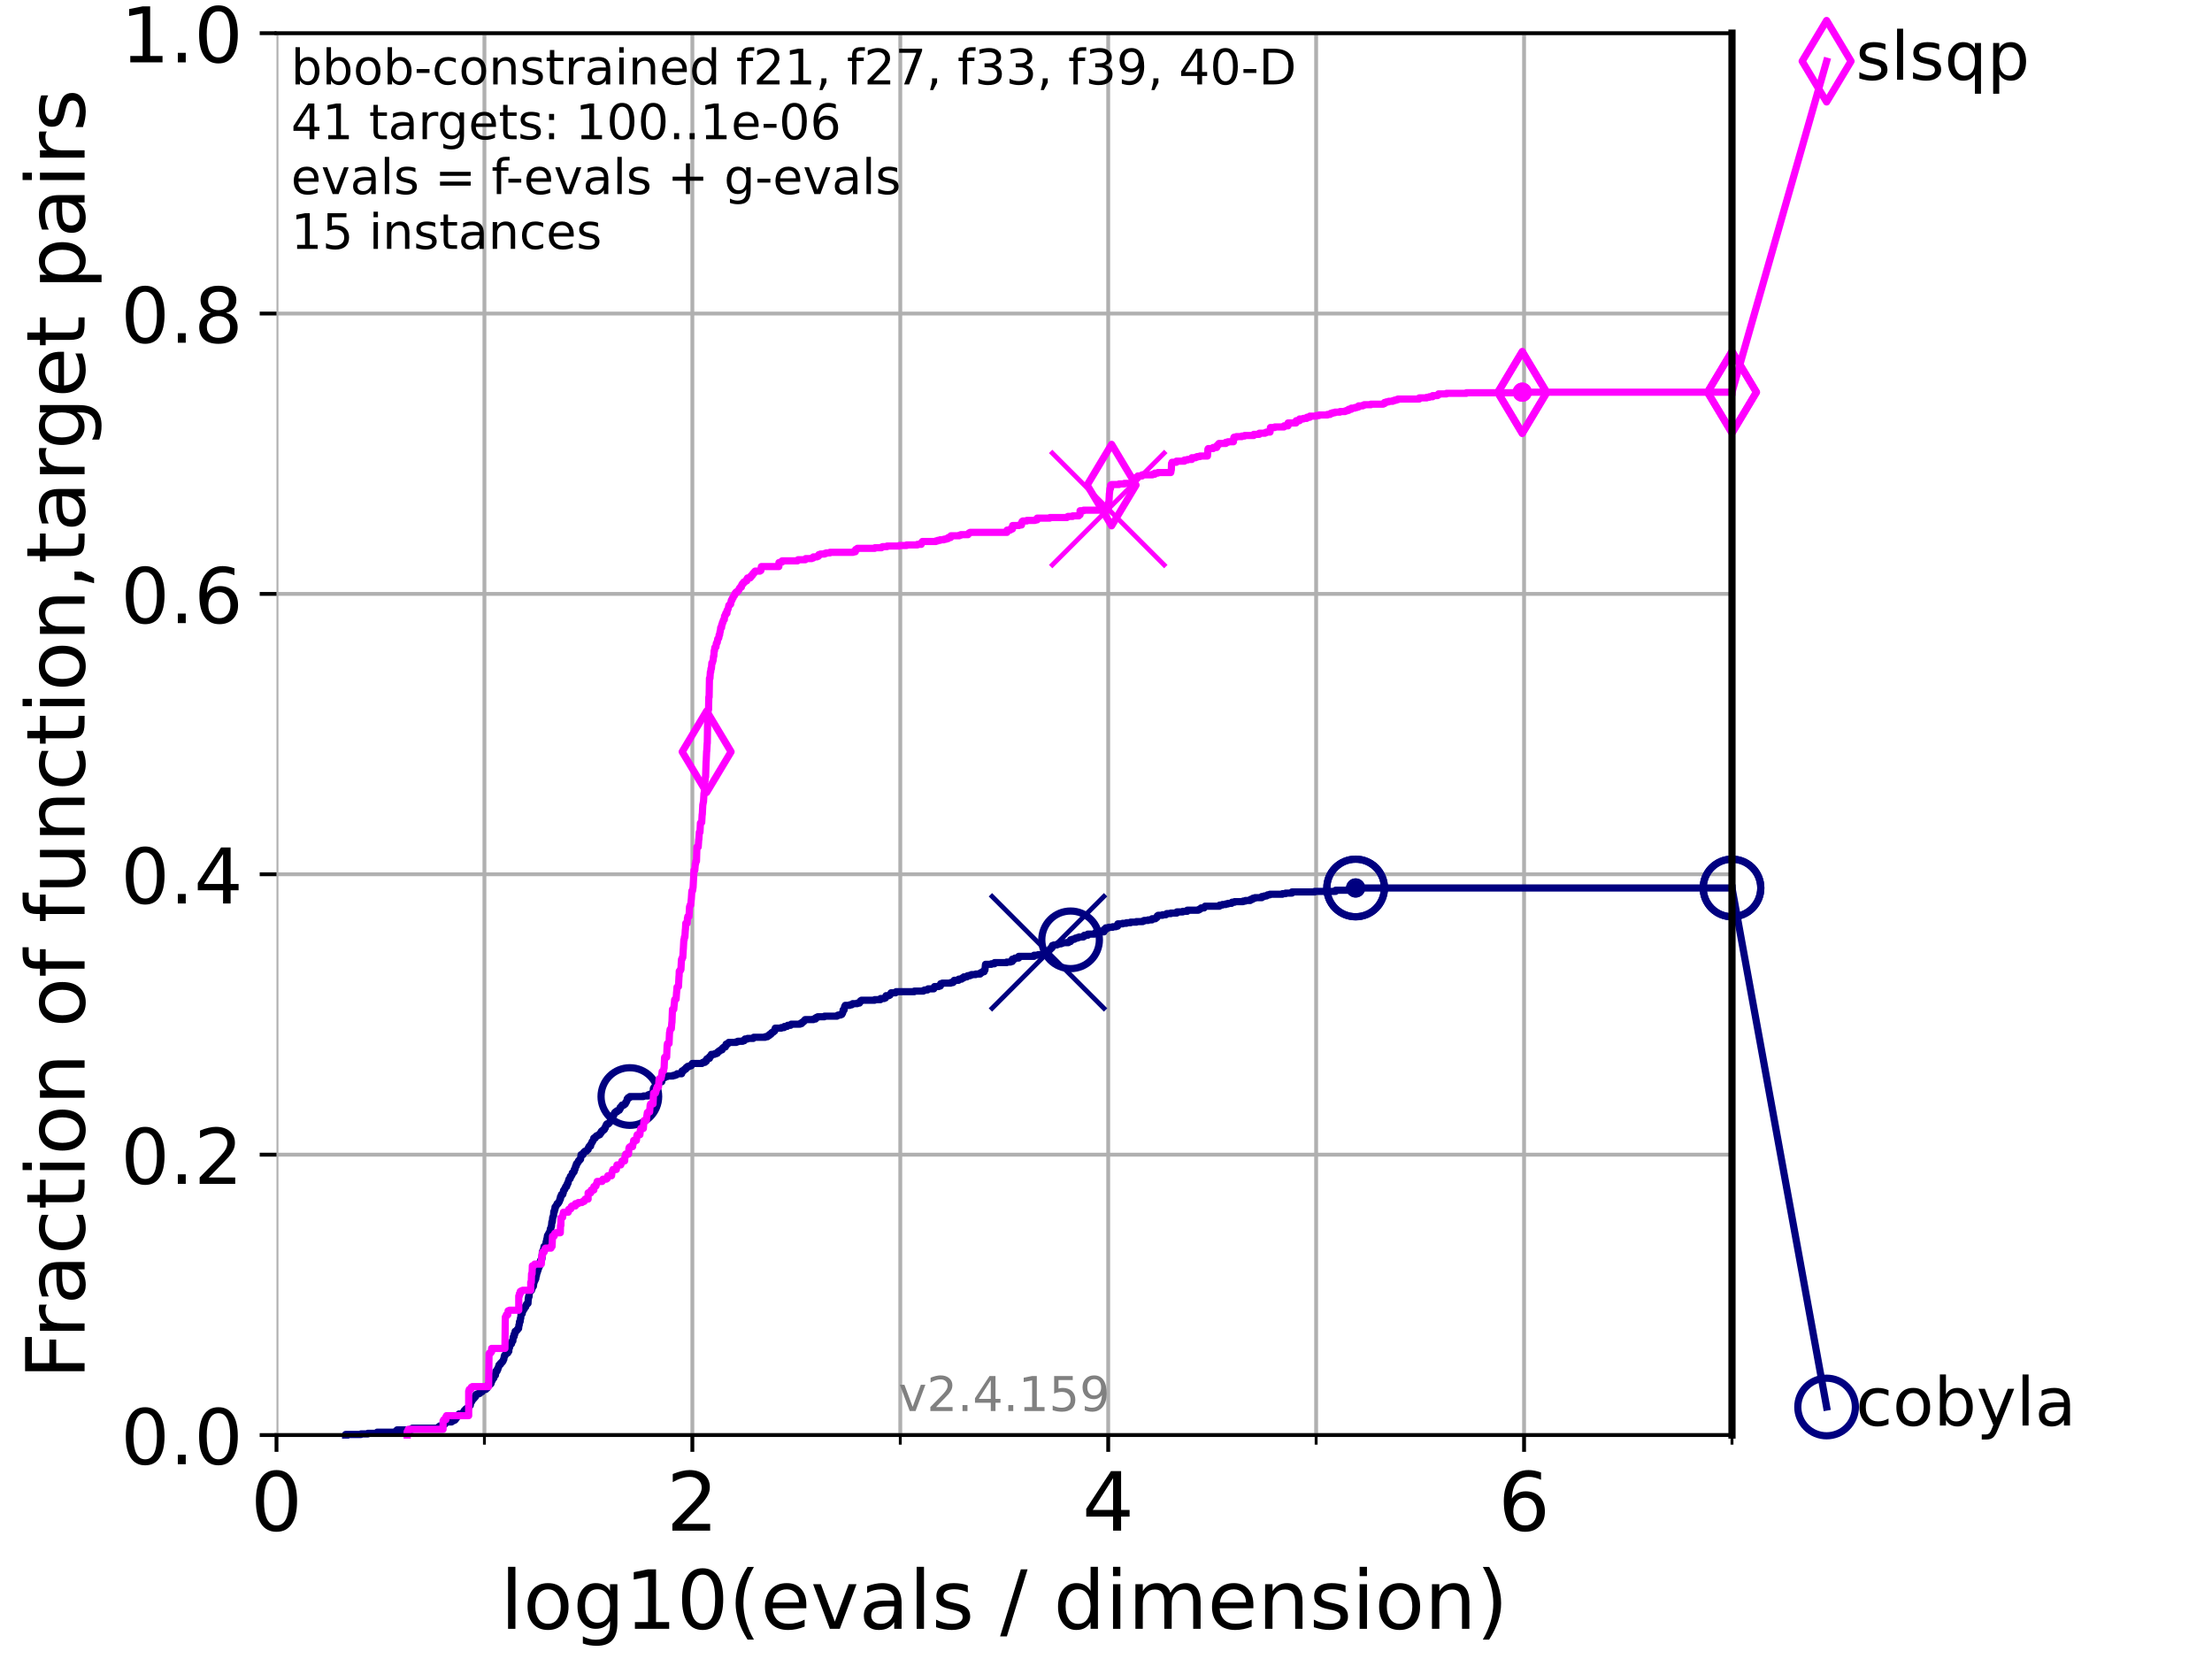<?xml version="1.0" encoding="utf-8" standalone="no"?>
<!DOCTYPE svg PUBLIC "-//W3C//DTD SVG 1.1//EN"
  "http://www.w3.org/Graphics/SVG/1.1/DTD/svg11.dtd">
<!-- Created with matplotlib (https://matplotlib.org/) -->
<svg height="345.6pt" version="1.1" viewBox="0 0 460.8 345.6" width="460.8pt" xmlns="http://www.w3.org/2000/svg" xmlns:xlink="http://www.w3.org/1999/xlink">
 <defs>
  <style type="text/css">*{stroke-linecap:butt;stroke-linejoin:round;}</style>
 </defs>
 <g id="figure_1">
  <g id="patch_1">
   <path d="M 0 345.6 
L 460.8 345.6 
L 460.8 0 
L 0 0 
z
" style="fill:#ffffff;"/>
  </g>
  <g id="axes_1">
   <g id="patch_2">
    <path d="M 57.6 298.944 
L 360.806 298.944 
L 360.806 6.912 
L 57.6 6.912 
z
" style="fill:#ffffff;"/>
   </g>
   <g id="matplotlib.axis_1">
    <g id="xtick_1">
     <g id="line2d_1">
      <path clip-path="url(#p43e07f5c29)" d="M 57.6 298.944 
L 57.6 6.912 
" style="fill:none;stroke:#b0b0b0;stroke-linecap:square;stroke-width:0.8;"/>
     </g>
     <g id="line2d_2">
      <defs>
       <path d="M 0 0 
L 0 3.5 
" id="m770ab604b9" style="stroke:#000000;stroke-width:0.8;"/>
      </defs>
      <g>
       <use style="stroke:#000000;stroke-width:0.8;" x="57.6" xlink:href="#m770ab604b9" y="298.944"/>
      </g>
     </g>
     <g id="text_1">
      <!-- 0 -->
      <g transform="translate(52.192 318.861)scale(0.17 -0.17)">
       <defs>
        <path d="M 31.781 66.406 
Q 24.172 66.406 20.328 58.906 
Q 16.5 51.422 16.5 36.375 
Q 16.5 21.391 20.328 13.891 
Q 24.172 6.391 31.781 6.391 
Q 39.453 6.391 43.281 13.891 
Q 47.125 21.391 47.125 36.375 
Q 47.125 51.422 43.281 58.906 
Q 39.453 66.406 31.781 66.406 
z
M 31.781 74.219 
Q 44.047 74.219 50.516 64.516 
Q 56.984 54.828 56.984 36.375 
Q 56.984 17.969 50.516 8.266 
Q 44.047 -1.422 31.781 -1.422 
Q 19.531 -1.422 13.062 8.266 
Q 6.594 17.969 6.594 36.375 
Q 6.594 54.828 13.062 64.516 
Q 19.531 74.219 31.781 74.219 
z
" id="DejaVuSans-48"/>
       </defs>
       <use xlink:href="#DejaVuSans-48"/>
      </g>
     </g>
    </g>
    <g id="xtick_2">
     <g id="line2d_3">
      <path clip-path="url(#p43e07f5c29)" d="M 144.23 298.944 
L 144.23 6.912 
" style="fill:none;stroke:#b0b0b0;stroke-linecap:square;stroke-width:0.8;"/>
     </g>
     <g id="line2d_4">
      <g>
       <use style="stroke:#000000;stroke-width:0.8;" x="144.23" xlink:href="#m770ab604b9" y="298.944"/>
      </g>
     </g>
     <g id="text_2">
      <!-- 2 -->
      <g transform="translate(138.822 318.861)scale(0.17 -0.17)">
       <defs>
        <path d="M 19.188 8.297 
L 53.609 8.297 
L 53.609 0 
L 7.328 0 
L 7.328 8.297 
Q 12.938 14.109 22.625 23.891 
Q 32.328 33.688 34.812 36.531 
Q 39.547 41.844 41.422 45.531 
Q 43.312 49.219 43.312 52.781 
Q 43.312 58.594 39.234 62.25 
Q 35.156 65.922 28.609 65.922 
Q 23.969 65.922 18.812 64.312 
Q 13.672 62.703 7.812 59.422 
L 7.812 69.391 
Q 13.766 71.781 18.938 73 
Q 24.125 74.219 28.422 74.219 
Q 39.75 74.219 46.484 68.547 
Q 53.219 62.891 53.219 53.422 
Q 53.219 48.922 51.531 44.891 
Q 49.859 40.875 45.406 35.406 
Q 44.188 33.984 37.641 27.219 
Q 31.109 20.453 19.188 8.297 
z
" id="DejaVuSans-50"/>
       </defs>
       <use xlink:href="#DejaVuSans-50"/>
      </g>
     </g>
    </g>
    <g id="xtick_3">
     <g id="line2d_5">
      <path clip-path="url(#p43e07f5c29)" d="M 230.861 298.944 
L 230.861 6.912 
" style="fill:none;stroke:#b0b0b0;stroke-linecap:square;stroke-width:0.8;"/>
     </g>
     <g id="line2d_6">
      <g>
       <use style="stroke:#000000;stroke-width:0.8;" x="230.861" xlink:href="#m770ab604b9" y="298.944"/>
      </g>
     </g>
     <g id="text_3">
      <!-- 4 -->
      <g transform="translate(225.453 318.861)scale(0.17 -0.17)">
       <defs>
        <path d="M 37.797 64.312 
L 12.891 25.391 
L 37.797 25.391 
z
M 35.203 72.906 
L 47.609 72.906 
L 47.609 25.391 
L 58.016 25.391 
L 58.016 17.188 
L 47.609 17.188 
L 47.609 0 
L 37.797 0 
L 37.797 17.188 
L 4.891 17.188 
L 4.891 26.703 
z
" id="DejaVuSans-52"/>
       </defs>
       <use xlink:href="#DejaVuSans-52"/>
      </g>
     </g>
    </g>
    <g id="xtick_4">
     <g id="line2d_7">
      <path clip-path="url(#p43e07f5c29)" d="M 317.491 298.944 
L 317.491 6.912 
" style="fill:none;stroke:#b0b0b0;stroke-linecap:square;stroke-width:0.8;"/>
     </g>
     <g id="line2d_8">
      <g>
       <use style="stroke:#000000;stroke-width:0.8;" x="317.491" xlink:href="#m770ab604b9" y="298.944"/>
      </g>
     </g>
     <g id="text_4">
      <!-- 6 -->
      <g transform="translate(312.083 318.861)scale(0.17 -0.17)">
       <defs>
        <path d="M 33.016 40.375 
Q 26.375 40.375 22.484 35.828 
Q 18.609 31.297 18.609 23.391 
Q 18.609 15.531 22.484 10.953 
Q 26.375 6.391 33.016 6.391 
Q 39.656 6.391 43.531 10.953 
Q 47.406 15.531 47.406 23.391 
Q 47.406 31.297 43.531 35.828 
Q 39.656 40.375 33.016 40.375 
z
M 52.594 71.297 
L 52.594 62.312 
Q 48.875 64.062 45.094 64.984 
Q 41.312 65.922 37.594 65.922 
Q 27.828 65.922 22.672 59.328 
Q 17.531 52.734 16.797 39.406 
Q 19.672 43.656 24.016 45.922 
Q 28.375 48.188 33.594 48.188 
Q 44.578 48.188 50.953 41.516 
Q 57.328 34.859 57.328 23.391 
Q 57.328 12.156 50.688 5.359 
Q 44.047 -1.422 33.016 -1.422 
Q 20.359 -1.422 13.672 8.266 
Q 6.984 17.969 6.984 36.375 
Q 6.984 53.656 15.188 63.938 
Q 23.391 74.219 37.203 74.219 
Q 40.922 74.219 44.703 73.484 
Q 48.484 72.75 52.594 71.297 
z
" id="DejaVuSans-54"/>
       </defs>
       <use xlink:href="#DejaVuSans-54"/>
      </g>
     </g>
    </g>
    <g id="xtick_5">
     <g id="line2d_9">
      <path clip-path="url(#p43e07f5c29)" d="M 100.915 298.944 
L 100.915 6.912 
" style="fill:none;stroke:#b0b0b0;stroke-linecap:square;stroke-width:0.8;"/>
     </g>
     <g id="line2d_10">
      <defs>
       <path d="M 0 0 
L 0 2 
" id="m01c4ca211e" style="stroke:#000000;stroke-width:0.6;"/>
      </defs>
      <g>
       <use style="stroke:#000000;stroke-width:0.6;" x="100.915" xlink:href="#m01c4ca211e" y="298.944"/>
      </g>
     </g>
    </g>
    <g id="xtick_6">
     <g id="line2d_11">
      <path clip-path="url(#p43e07f5c29)" d="M 187.546 298.944 
L 187.546 6.912 
" style="fill:none;stroke:#b0b0b0;stroke-linecap:square;stroke-width:0.8;"/>
     </g>
     <g id="line2d_12">
      <g>
       <use style="stroke:#000000;stroke-width:0.6;" x="187.546" xlink:href="#m01c4ca211e" y="298.944"/>
      </g>
     </g>
    </g>
    <g id="xtick_7">
     <g id="line2d_13">
      <path clip-path="url(#p43e07f5c29)" d="M 274.176 298.944 
L 274.176 6.912 
" style="fill:none;stroke:#b0b0b0;stroke-linecap:square;stroke-width:0.8;"/>
     </g>
     <g id="line2d_14">
      <g>
       <use style="stroke:#000000;stroke-width:0.6;" x="274.176" xlink:href="#m01c4ca211e" y="298.944"/>
      </g>
     </g>
    </g>
    <g id="xtick_8">
     <g id="line2d_15">
      <path clip-path="url(#p43e07f5c29)" d="M 360.806 298.944 
L 360.806 6.912 
" style="fill:none;stroke:#b0b0b0;stroke-linecap:square;stroke-width:0.8;"/>
     </g>
     <g id="line2d_16">
      <g>
       <use style="stroke:#000000;stroke-width:0.6;" x="360.806" xlink:href="#m01c4ca211e" y="298.944"/>
      </g>
     </g>
    </g>
    <g id="text_5">
     <!-- log10(evals / dimension) -->
     <g transform="translate(104.239 339.314)scale(0.17 -0.17)">
      <defs>
       <path d="M 9.422 75.984 
L 18.406 75.984 
L 18.406 0 
L 9.422 0 
z
" id="DejaVuSans-108"/>
       <path d="M 30.609 48.391 
Q 23.391 48.391 19.188 42.75 
Q 14.984 37.109 14.984 27.297 
Q 14.984 17.484 19.156 11.844 
Q 23.344 6.203 30.609 6.203 
Q 37.797 6.203 41.984 11.859 
Q 46.188 17.531 46.188 27.297 
Q 46.188 37.016 41.984 42.703 
Q 37.797 48.391 30.609 48.391 
z
M 30.609 56 
Q 42.328 56 49.016 48.375 
Q 55.719 40.766 55.719 27.297 
Q 55.719 13.875 49.016 6.219 
Q 42.328 -1.422 30.609 -1.422 
Q 18.844 -1.422 12.172 6.219 
Q 5.516 13.875 5.516 27.297 
Q 5.516 40.766 12.172 48.375 
Q 18.844 56 30.609 56 
z
" id="DejaVuSans-111"/>
       <path d="M 45.406 27.984 
Q 45.406 37.75 41.375 43.109 
Q 37.359 48.484 30.078 48.484 
Q 22.859 48.484 18.828 43.109 
Q 14.797 37.75 14.797 27.984 
Q 14.797 18.266 18.828 12.891 
Q 22.859 7.516 30.078 7.516 
Q 37.359 7.516 41.375 12.891 
Q 45.406 18.266 45.406 27.984 
z
M 54.391 6.781 
Q 54.391 -7.172 48.188 -13.984 
Q 42 -20.797 29.203 -20.797 
Q 24.469 -20.797 20.266 -20.094 
Q 16.062 -19.391 12.109 -17.922 
L 12.109 -9.188 
Q 16.062 -11.328 19.922 -12.344 
Q 23.781 -13.375 27.781 -13.375 
Q 36.625 -13.375 41.016 -8.766 
Q 45.406 -4.156 45.406 5.172 
L 45.406 9.625 
Q 42.625 4.781 38.281 2.391 
Q 33.938 0 27.875 0 
Q 17.828 0 11.672 7.656 
Q 5.516 15.328 5.516 27.984 
Q 5.516 40.672 11.672 48.328 
Q 17.828 56 27.875 56 
Q 33.938 56 38.281 53.609 
Q 42.625 51.219 45.406 46.391 
L 45.406 54.688 
L 54.391 54.688 
z
" id="DejaVuSans-103"/>
       <path d="M 12.406 8.297 
L 28.516 8.297 
L 28.516 63.922 
L 10.984 60.406 
L 10.984 69.391 
L 28.422 72.906 
L 38.281 72.906 
L 38.281 8.297 
L 54.391 8.297 
L 54.391 0 
L 12.406 0 
z
" id="DejaVuSans-49"/>
       <path d="M 31 75.875 
Q 24.469 64.656 21.281 53.656 
Q 18.109 42.672 18.109 31.391 
Q 18.109 20.125 21.312 9.062 
Q 24.516 -2 31 -13.188 
L 23.188 -13.188 
Q 15.875 -1.703 12.234 9.375 
Q 8.594 20.453 8.594 31.391 
Q 8.594 42.281 12.203 53.312 
Q 15.828 64.359 23.188 75.875 
z
" id="DejaVuSans-40"/>
       <path d="M 56.203 29.594 
L 56.203 25.203 
L 14.891 25.203 
Q 15.484 15.922 20.484 11.062 
Q 25.484 6.203 34.422 6.203 
Q 39.594 6.203 44.453 7.469 
Q 49.312 8.734 54.109 11.281 
L 54.109 2.781 
Q 49.266 0.734 44.188 -0.344 
Q 39.109 -1.422 33.891 -1.422 
Q 20.797 -1.422 13.156 6.188 
Q 5.516 13.812 5.516 26.812 
Q 5.516 40.234 12.766 48.109 
Q 20.016 56 32.328 56 
Q 43.359 56 49.781 48.891 
Q 56.203 41.797 56.203 29.594 
z
M 47.219 32.234 
Q 47.125 39.594 43.094 43.984 
Q 39.062 48.391 32.422 48.391 
Q 24.906 48.391 20.391 44.141 
Q 15.875 39.891 15.188 32.172 
z
" id="DejaVuSans-101"/>
       <path d="M 2.984 54.688 
L 12.5 54.688 
L 29.594 8.797 
L 46.688 54.688 
L 56.203 54.688 
L 35.688 0 
L 23.484 0 
z
" id="DejaVuSans-118"/>
       <path d="M 34.281 27.484 
Q 23.391 27.484 19.188 25 
Q 14.984 22.516 14.984 16.5 
Q 14.984 11.719 18.141 8.906 
Q 21.297 6.109 26.703 6.109 
Q 34.188 6.109 38.703 11.406 
Q 43.219 16.703 43.219 25.484 
L 43.219 27.484 
z
M 52.203 31.203 
L 52.203 0 
L 43.219 0 
L 43.219 8.297 
Q 40.141 3.328 35.547 0.953 
Q 30.953 -1.422 24.312 -1.422 
Q 15.922 -1.422 10.953 3.297 
Q 6 8.016 6 15.922 
Q 6 25.141 12.172 29.828 
Q 18.359 34.516 30.609 34.516 
L 43.219 34.516 
L 43.219 35.406 
Q 43.219 41.609 39.141 45 
Q 35.062 48.391 27.688 48.391 
Q 23 48.391 18.547 47.266 
Q 14.109 46.141 10.016 43.891 
L 10.016 52.203 
Q 14.938 54.109 19.578 55.047 
Q 24.219 56 28.609 56 
Q 40.484 56 46.344 49.844 
Q 52.203 43.703 52.203 31.203 
z
" id="DejaVuSans-97"/>
       <path d="M 44.281 53.078 
L 44.281 44.578 
Q 40.484 46.531 36.375 47.5 
Q 32.281 48.484 27.875 48.484 
Q 21.188 48.484 17.844 46.438 
Q 14.5 44.391 14.5 40.281 
Q 14.5 37.156 16.891 35.375 
Q 19.281 33.594 26.516 31.984 
L 29.594 31.297 
Q 39.156 29.25 43.188 25.516 
Q 47.219 21.781 47.219 15.094 
Q 47.219 7.469 41.188 3.016 
Q 35.156 -1.422 24.609 -1.422 
Q 20.219 -1.422 15.453 -0.562 
Q 10.688 0.297 5.422 2 
L 5.422 11.281 
Q 10.406 8.688 15.234 7.391 
Q 20.062 6.109 24.812 6.109 
Q 31.156 6.109 34.562 8.281 
Q 37.984 10.453 37.984 14.406 
Q 37.984 18.062 35.516 20.016 
Q 33.062 21.969 24.703 23.781 
L 21.578 24.516 
Q 13.234 26.266 9.516 29.906 
Q 5.812 33.547 5.812 39.891 
Q 5.812 47.609 11.281 51.797 
Q 16.75 56 26.812 56 
Q 31.781 56 36.172 55.266 
Q 40.578 54.547 44.281 53.078 
z
" id="DejaVuSans-115"/>
       <path id="DejaVuSans-32"/>
       <path d="M 25.391 72.906 
L 33.688 72.906 
L 8.297 -9.281 
L 0 -9.281 
z
" id="DejaVuSans-47"/>
       <path d="M 45.406 46.391 
L 45.406 75.984 
L 54.391 75.984 
L 54.391 0 
L 45.406 0 
L 45.406 8.203 
Q 42.578 3.328 38.25 0.953 
Q 33.938 -1.422 27.875 -1.422 
Q 17.969 -1.422 11.734 6.484 
Q 5.516 14.406 5.516 27.297 
Q 5.516 40.188 11.734 48.094 
Q 17.969 56 27.875 56 
Q 33.938 56 38.25 53.625 
Q 42.578 51.266 45.406 46.391 
z
M 14.797 27.297 
Q 14.797 17.391 18.875 11.75 
Q 22.953 6.109 30.078 6.109 
Q 37.203 6.109 41.297 11.75 
Q 45.406 17.391 45.406 27.297 
Q 45.406 37.203 41.297 42.844 
Q 37.203 48.484 30.078 48.484 
Q 22.953 48.484 18.875 42.844 
Q 14.797 37.203 14.797 27.297 
z
" id="DejaVuSans-100"/>
       <path d="M 9.422 54.688 
L 18.406 54.688 
L 18.406 0 
L 9.422 0 
z
M 9.422 75.984 
L 18.406 75.984 
L 18.406 64.594 
L 9.422 64.594 
z
" id="DejaVuSans-105"/>
       <path d="M 52 44.188 
Q 55.375 50.25 60.062 53.125 
Q 64.75 56 71.094 56 
Q 79.641 56 84.281 50.016 
Q 88.922 44.047 88.922 33.016 
L 88.922 0 
L 79.891 0 
L 79.891 32.719 
Q 79.891 40.578 77.094 44.375 
Q 74.312 48.188 68.609 48.188 
Q 61.625 48.188 57.562 43.547 
Q 53.516 38.922 53.516 30.906 
L 53.516 0 
L 44.484 0 
L 44.484 32.719 
Q 44.484 40.625 41.703 44.406 
Q 38.922 48.188 33.109 48.188 
Q 26.219 48.188 22.156 43.531 
Q 18.109 38.875 18.109 30.906 
L 18.109 0 
L 9.078 0 
L 9.078 54.688 
L 18.109 54.688 
L 18.109 46.188 
Q 21.188 51.219 25.484 53.609 
Q 29.781 56 35.688 56 
Q 41.656 56 45.828 52.969 
Q 50 49.953 52 44.188 
z
" id="DejaVuSans-109"/>
       <path d="M 54.891 33.016 
L 54.891 0 
L 45.906 0 
L 45.906 32.719 
Q 45.906 40.484 42.875 44.328 
Q 39.844 48.188 33.797 48.188 
Q 26.516 48.188 22.312 43.547 
Q 18.109 38.922 18.109 30.906 
L 18.109 0 
L 9.078 0 
L 9.078 54.688 
L 18.109 54.688 
L 18.109 46.188 
Q 21.344 51.125 25.703 53.562 
Q 30.078 56 35.797 56 
Q 45.219 56 50.047 50.172 
Q 54.891 44.344 54.891 33.016 
z
" id="DejaVuSans-110"/>
       <path d="M 8.016 75.875 
L 15.828 75.875 
Q 23.141 64.359 26.781 53.312 
Q 30.422 42.281 30.422 31.391 
Q 30.422 20.453 26.781 9.375 
Q 23.141 -1.703 15.828 -13.188 
L 8.016 -13.188 
Q 14.5 -2 17.703 9.062 
Q 20.906 20.125 20.906 31.391 
Q 20.906 42.672 17.703 53.656 
Q 14.5 64.656 8.016 75.875 
z
" id="DejaVuSans-41"/>
      </defs>
      <use xlink:href="#DejaVuSans-108"/>
      <use x="27.783" xlink:href="#DejaVuSans-111"/>
      <use x="88.965" xlink:href="#DejaVuSans-103"/>
      <use x="152.441" xlink:href="#DejaVuSans-49"/>
      <use x="216.064" xlink:href="#DejaVuSans-48"/>
      <use x="279.688" xlink:href="#DejaVuSans-40"/>
      <use x="318.701" xlink:href="#DejaVuSans-101"/>
      <use x="380.225" xlink:href="#DejaVuSans-118"/>
      <use x="439.404" xlink:href="#DejaVuSans-97"/>
      <use x="500.684" xlink:href="#DejaVuSans-108"/>
      <use x="528.467" xlink:href="#DejaVuSans-115"/>
      <use x="580.566" xlink:href="#DejaVuSans-32"/>
      <use x="612.354" xlink:href="#DejaVuSans-47"/>
      <use x="646.045" xlink:href="#DejaVuSans-32"/>
      <use x="677.832" xlink:href="#DejaVuSans-100"/>
      <use x="741.309" xlink:href="#DejaVuSans-105"/>
      <use x="769.092" xlink:href="#DejaVuSans-109"/>
      <use x="866.504" xlink:href="#DejaVuSans-101"/>
      <use x="928.027" xlink:href="#DejaVuSans-110"/>
      <use x="991.406" xlink:href="#DejaVuSans-115"/>
      <use x="1043.506" xlink:href="#DejaVuSans-105"/>
      <use x="1071.289" xlink:href="#DejaVuSans-111"/>
      <use x="1132.471" xlink:href="#DejaVuSans-110"/>
      <use x="1195.85" xlink:href="#DejaVuSans-41"/>
     </g>
    </g>
   </g>
   <g id="matplotlib.axis_2">
    <g id="ytick_1">
     <g id="line2d_17">
      <path clip-path="url(#p43e07f5c29)" d="M 57.6 298.944 
L 360.806 298.944 
" style="fill:none;stroke:#b0b0b0;stroke-linecap:square;stroke-width:0.8;"/>
     </g>
     <g id="line2d_18">
      <defs>
       <path d="M 0 0 
L -3.5 0 
" id="m39c7431087" style="stroke:#000000;stroke-width:0.8;"/>
      </defs>
      <g>
       <use style="stroke:#000000;stroke-width:0.8;" x="57.6" xlink:href="#m39c7431087" y="298.944"/>
      </g>
     </g>
     <g id="text_6">
      <!-- 0.0 -->
      <g transform="translate(25.155 305.023)scale(0.16 -0.16)">
       <defs>
        <path d="M 10.688 12.406 
L 21 12.406 
L 21 0 
L 10.688 0 
z
" id="DejaVuSans-46"/>
       </defs>
       <use xlink:href="#DejaVuSans-48"/>
       <use x="63.623" xlink:href="#DejaVuSans-46"/>
       <use x="95.41" xlink:href="#DejaVuSans-48"/>
      </g>
     </g>
    </g>
    <g id="ytick_2">
     <g id="line2d_19">
      <path clip-path="url(#p43e07f5c29)" d="M 57.6 240.538 
L 360.806 240.538 
" style="fill:none;stroke:#b0b0b0;stroke-linecap:square;stroke-width:0.8;"/>
     </g>
     <g id="line2d_20">
      <g>
       <use style="stroke:#000000;stroke-width:0.8;" x="57.6" xlink:href="#m39c7431087" y="240.538"/>
      </g>
     </g>
     <g id="text_7">
      <!-- 0.2 -->
      <g transform="translate(25.155 246.616)scale(0.16 -0.16)">
       <use xlink:href="#DejaVuSans-48"/>
       <use x="63.623" xlink:href="#DejaVuSans-46"/>
       <use x="95.41" xlink:href="#DejaVuSans-50"/>
      </g>
     </g>
    </g>
    <g id="ytick_3">
     <g id="line2d_21">
      <path clip-path="url(#p43e07f5c29)" d="M 57.6 182.131 
L 360.806 182.131 
" style="fill:none;stroke:#b0b0b0;stroke-linecap:square;stroke-width:0.8;"/>
     </g>
     <g id="line2d_22">
      <g>
       <use style="stroke:#000000;stroke-width:0.8;" x="57.6" xlink:href="#m39c7431087" y="182.131"/>
      </g>
     </g>
     <g id="text_8">
      <!-- 0.4 -->
      <g transform="translate(25.155 188.21)scale(0.16 -0.16)">
       <use xlink:href="#DejaVuSans-48"/>
       <use x="63.623" xlink:href="#DejaVuSans-46"/>
       <use x="95.41" xlink:href="#DejaVuSans-52"/>
      </g>
     </g>
    </g>
    <g id="ytick_4">
     <g id="line2d_23">
      <path clip-path="url(#p43e07f5c29)" d="M 57.6 123.725 
L 360.806 123.725 
" style="fill:none;stroke:#b0b0b0;stroke-linecap:square;stroke-width:0.8;"/>
     </g>
     <g id="line2d_24">
      <g>
       <use style="stroke:#000000;stroke-width:0.8;" x="57.6" xlink:href="#m39c7431087" y="123.725"/>
      </g>
     </g>
     <g id="text_9">
      <!-- 0.6 -->
      <g transform="translate(25.155 129.804)scale(0.16 -0.16)">
       <use xlink:href="#DejaVuSans-48"/>
       <use x="63.623" xlink:href="#DejaVuSans-46"/>
       <use x="95.41" xlink:href="#DejaVuSans-54"/>
      </g>
     </g>
    </g>
    <g id="ytick_5">
     <g id="line2d_25">
      <path clip-path="url(#p43e07f5c29)" d="M 57.6 65.318 
L 360.806 65.318 
" style="fill:none;stroke:#b0b0b0;stroke-linecap:square;stroke-width:0.8;"/>
     </g>
     <g id="line2d_26">
      <g>
       <use style="stroke:#000000;stroke-width:0.8;" x="57.6" xlink:href="#m39c7431087" y="65.318"/>
      </g>
     </g>
     <g id="text_10">
      <!-- 0.8 -->
      <g transform="translate(25.155 71.397)scale(0.16 -0.16)">
       <defs>
        <path d="M 31.781 34.625 
Q 24.75 34.625 20.719 30.859 
Q 16.703 27.094 16.703 20.516 
Q 16.703 13.922 20.719 10.156 
Q 24.75 6.391 31.781 6.391 
Q 38.812 6.391 42.859 10.172 
Q 46.922 13.969 46.922 20.516 
Q 46.922 27.094 42.891 30.859 
Q 38.875 34.625 31.781 34.625 
z
M 21.922 38.812 
Q 15.578 40.375 12.031 44.719 
Q 8.5 49.078 8.5 55.328 
Q 8.5 64.062 14.719 69.141 
Q 20.953 74.219 31.781 74.219 
Q 42.672 74.219 48.875 69.141 
Q 55.078 64.062 55.078 55.328 
Q 55.078 49.078 51.531 44.719 
Q 48 40.375 41.703 38.812 
Q 48.828 37.156 52.797 32.312 
Q 56.781 27.484 56.781 20.516 
Q 56.781 9.906 50.312 4.234 
Q 43.844 -1.422 31.781 -1.422 
Q 19.734 -1.422 13.25 4.234 
Q 6.781 9.906 6.781 20.516 
Q 6.781 27.484 10.781 32.312 
Q 14.797 37.156 21.922 38.812 
z
M 18.312 54.391 
Q 18.312 48.734 21.844 45.562 
Q 25.391 42.391 31.781 42.391 
Q 38.141 42.391 41.719 45.562 
Q 45.312 48.734 45.312 54.391 
Q 45.312 60.062 41.719 63.234 
Q 38.141 66.406 31.781 66.406 
Q 25.391 66.406 21.844 63.234 
Q 18.312 60.062 18.312 54.391 
z
" id="DejaVuSans-56"/>
       </defs>
       <use xlink:href="#DejaVuSans-48"/>
       <use x="63.623" xlink:href="#DejaVuSans-46"/>
       <use x="95.41" xlink:href="#DejaVuSans-56"/>
      </g>
     </g>
    </g>
    <g id="ytick_6">
     <g id="line2d_27">
      <path clip-path="url(#p43e07f5c29)" d="M 57.6 6.912 
L 360.806 6.912 
" style="fill:none;stroke:#b0b0b0;stroke-linecap:square;stroke-width:0.8;"/>
     </g>
     <g id="line2d_28">
      <g>
       <use style="stroke:#000000;stroke-width:0.8;" x="57.6" xlink:href="#m39c7431087" y="6.912"/>
      </g>
     </g>
     <g id="text_11">
      <!-- 1.0 -->
      <g transform="translate(25.155 12.991)scale(0.16 -0.16)">
       <use xlink:href="#DejaVuSans-49"/>
       <use x="63.623" xlink:href="#DejaVuSans-46"/>
       <use x="95.41" xlink:href="#DejaVuSans-48"/>
      </g>
     </g>
    </g>
    <g id="text_12">
     <!-- Fraction of function,target pairs -->
     <g transform="translate(17.62 287.313)rotate(-90)scale(0.17 -0.17)">
      <defs>
       <path d="M 9.812 72.906 
L 51.703 72.906 
L 51.703 64.594 
L 19.672 64.594 
L 19.672 43.109 
L 48.578 43.109 
L 48.578 34.812 
L 19.672 34.812 
L 19.672 0 
L 9.812 0 
z
" id="DejaVuSans-70"/>
       <path d="M 41.109 46.297 
Q 39.594 47.172 37.812 47.578 
Q 36.031 48 33.891 48 
Q 26.266 48 22.188 43.047 
Q 18.109 38.094 18.109 28.812 
L 18.109 0 
L 9.078 0 
L 9.078 54.688 
L 18.109 54.688 
L 18.109 46.188 
Q 20.953 51.172 25.484 53.578 
Q 30.031 56 36.531 56 
Q 37.453 56 38.578 55.875 
Q 39.703 55.766 41.062 55.516 
z
" id="DejaVuSans-114"/>
       <path d="M 48.781 52.594 
L 48.781 44.188 
Q 44.969 46.297 41.141 47.344 
Q 37.312 48.391 33.406 48.391 
Q 24.656 48.391 19.812 42.844 
Q 14.984 37.312 14.984 27.297 
Q 14.984 17.281 19.812 11.734 
Q 24.656 6.203 33.406 6.203 
Q 37.312 6.203 41.141 7.25 
Q 44.969 8.297 48.781 10.406 
L 48.781 2.094 
Q 45.016 0.344 40.984 -0.531 
Q 36.969 -1.422 32.422 -1.422 
Q 20.062 -1.422 12.781 6.344 
Q 5.516 14.109 5.516 27.297 
Q 5.516 40.672 12.859 48.328 
Q 20.219 56 33.016 56 
Q 37.156 56 41.109 55.141 
Q 45.062 54.297 48.781 52.594 
z
" id="DejaVuSans-99"/>
       <path d="M 18.312 70.219 
L 18.312 54.688 
L 36.812 54.688 
L 36.812 47.703 
L 18.312 47.703 
L 18.312 18.016 
Q 18.312 11.328 20.141 9.422 
Q 21.969 7.516 27.594 7.516 
L 36.812 7.516 
L 36.812 0 
L 27.594 0 
Q 17.188 0 13.234 3.875 
Q 9.281 7.766 9.281 18.016 
L 9.281 47.703 
L 2.688 47.703 
L 2.688 54.688 
L 9.281 54.688 
L 9.281 70.219 
z
" id="DejaVuSans-116"/>
       <path d="M 37.109 75.984 
L 37.109 68.5 
L 28.516 68.5 
Q 23.688 68.5 21.797 66.547 
Q 19.922 64.594 19.922 59.516 
L 19.922 54.688 
L 34.719 54.688 
L 34.719 47.703 
L 19.922 47.703 
L 19.922 0 
L 10.891 0 
L 10.891 47.703 
L 2.297 47.703 
L 2.297 54.688 
L 10.891 54.688 
L 10.891 58.5 
Q 10.891 67.625 15.141 71.797 
Q 19.391 75.984 28.609 75.984 
z
" id="DejaVuSans-102"/>
       <path d="M 8.5 21.578 
L 8.5 54.688 
L 17.484 54.688 
L 17.484 21.922 
Q 17.484 14.156 20.5 10.266 
Q 23.531 6.391 29.594 6.391 
Q 36.859 6.391 41.078 11.031 
Q 45.312 15.672 45.312 23.688 
L 45.312 54.688 
L 54.297 54.688 
L 54.297 0 
L 45.312 0 
L 45.312 8.406 
Q 42.047 3.422 37.719 1 
Q 33.406 -1.422 27.688 -1.422 
Q 18.266 -1.422 13.375 4.438 
Q 8.5 10.297 8.5 21.578 
z
M 31.109 56 
z
" id="DejaVuSans-117"/>
       <path d="M 11.719 12.406 
L 22.016 12.406 
L 22.016 4 
L 14.016 -11.625 
L 7.719 -11.625 
L 11.719 4 
z
" id="DejaVuSans-44"/>
       <path d="M 18.109 8.203 
L 18.109 -20.797 
L 9.078 -20.797 
L 9.078 54.688 
L 18.109 54.688 
L 18.109 46.391 
Q 20.953 51.266 25.266 53.625 
Q 29.594 56 35.594 56 
Q 45.562 56 51.781 48.094 
Q 58.016 40.188 58.016 27.297 
Q 58.016 14.406 51.781 6.484 
Q 45.562 -1.422 35.594 -1.422 
Q 29.594 -1.422 25.266 0.953 
Q 20.953 3.328 18.109 8.203 
z
M 48.688 27.297 
Q 48.688 37.203 44.609 42.844 
Q 40.531 48.484 33.406 48.484 
Q 26.266 48.484 22.188 42.844 
Q 18.109 37.203 18.109 27.297 
Q 18.109 17.391 22.188 11.75 
Q 26.266 6.109 33.406 6.109 
Q 40.531 6.109 44.609 11.75 
Q 48.688 17.391 48.688 27.297 
z
" id="DejaVuSans-112"/>
      </defs>
      <use xlink:href="#DejaVuSans-70"/>
      <use x="50.27" xlink:href="#DejaVuSans-114"/>
      <use x="91.383" xlink:href="#DejaVuSans-97"/>
      <use x="152.662" xlink:href="#DejaVuSans-99"/>
      <use x="207.643" xlink:href="#DejaVuSans-116"/>
      <use x="246.852" xlink:href="#DejaVuSans-105"/>
      <use x="274.635" xlink:href="#DejaVuSans-111"/>
      <use x="335.816" xlink:href="#DejaVuSans-110"/>
      <use x="399.195" xlink:href="#DejaVuSans-32"/>
      <use x="430.982" xlink:href="#DejaVuSans-111"/>
      <use x="492.164" xlink:href="#DejaVuSans-102"/>
      <use x="527.369" xlink:href="#DejaVuSans-32"/>
      <use x="559.156" xlink:href="#DejaVuSans-102"/>
      <use x="594.361" xlink:href="#DejaVuSans-117"/>
      <use x="657.74" xlink:href="#DejaVuSans-110"/>
      <use x="721.119" xlink:href="#DejaVuSans-99"/>
      <use x="776.1" xlink:href="#DejaVuSans-116"/>
      <use x="815.309" xlink:href="#DejaVuSans-105"/>
      <use x="843.092" xlink:href="#DejaVuSans-111"/>
      <use x="904.273" xlink:href="#DejaVuSans-110"/>
      <use x="967.652" xlink:href="#DejaVuSans-44"/>
      <use x="999.439" xlink:href="#DejaVuSans-116"/>
      <use x="1038.648" xlink:href="#DejaVuSans-97"/>
      <use x="1099.928" xlink:href="#DejaVuSans-114"/>
      <use x="1139.291" xlink:href="#DejaVuSans-103"/>
      <use x="1202.768" xlink:href="#DejaVuSans-101"/>
      <use x="1264.291" xlink:href="#DejaVuSans-116"/>
      <use x="1303.5" xlink:href="#DejaVuSans-32"/>
      <use x="1335.287" xlink:href="#DejaVuSans-112"/>
      <use x="1398.764" xlink:href="#DejaVuSans-97"/>
      <use x="1460.043" xlink:href="#DejaVuSans-105"/>
      <use x="1487.826" xlink:href="#DejaVuSans-114"/>
      <use x="1528.939" xlink:href="#DejaVuSans-115"/>
     </g>
    </g>
   </g>
   <g id="line2d_29">
    <defs>
     <path d="M 0 1.5 
C 0.398 1.5 0.779 1.342 1.061 1.061 
C 1.342 0.779 1.5 0.398 1.5 0 
C 1.5 -0.398 1.342 -0.779 1.061 -1.061 
C 0.779 -1.342 0.398 -1.5 0 -1.5 
C -0.398 -1.5 -0.779 -1.342 -1.061 -1.061 
C -1.342 -0.779 -1.5 -0.398 -1.5 0 
C -1.5 0.398 -1.342 0.779 -1.061 1.061 
C -0.779 1.342 -0.398 1.5 0 1.5 
z
" id="mba20a6182a" style="stroke:#000080;"/>
    </defs>
    <g>
     <use style="fill:#000080;stroke:#000080;" x="282.404" xlink:href="#mba20a6182a" y="184.98"/>
     <use style="fill:#000080;stroke:#000080;" x="282.404" xlink:href="#mba20a6182a" y="184.98"/>
    </g>
   </g>
   <g id="line2d_30">
    <path d="M 72 298.944 
L 72 298.825 
L 75.209 298.825 
L 75.209 298.707 
L 76.63 298.707 
L 76.63 298.588 
L 78.578 298.588 
L 78.578 298.35 
L 82.464 298.35 
L 82.464 298.113 
L 82.713 298.113 
L 82.713 297.876 
L 85.471 297.876 
L 85.471 297.757 
L 85.894 297.757 
L 85.894 297.519 
L 91.148 297.519 
L 91.148 297.401 
L 91.462 297.401 
L 91.462 297.163 
L 91.617 297.163 
L 91.617 297.045 
L 92.074 297.045 
L 92.074 296.926 
L 92.372 296.926 
L 92.372 296.688 
L 92.666 296.688 
L 92.666 296.332 
L 93.099 296.332 
L 93.099 296.214 
L 94.071 296.214 
L 94.071 296.095 
L 94.206 296.095 
L 94.206 295.976 
L 94.472 295.976 
L 94.472 295.857 
L 94.736 295.857 
L 94.736 295.739 
L 94.866 295.739 
L 94.866 295.501 
L 94.995 295.501 
L 94.995 295.383 
L 95.123 295.383 
L 95.123 294.908 
L 95.628 294.908 
L 95.628 294.552 
L 96.241 294.552 
L 96.241 294.433 
L 96.481 294.433 
L 96.481 294.196 
L 96.6 294.196 
L 96.6 294.077 
L 96.718 294.077 
L 96.718 293.839 
L 96.835 293.839 
L 96.835 293.721 
L 96.951 293.721 
L 96.951 293.602 
L 97.067 293.602 
L 97.067 293.483 
L 97.296 293.483 
L 97.296 293.365 
L 97.41 293.365 
L 97.41 293.246 
L 97.635 293.246 
L 97.635 293.008 
L 97.747 293.008 
L 97.747 292.771 
L 97.968 292.771 
L 98.078 291.94 
L 98.295 291.94 
L 98.403 291.465 
L 98.617 291.465 
L 98.617 291.228 
L 98.828 291.228 
L 98.933 290.99 
L 99.037 290.99 
L 99.141 290.515 
L 99.347 290.515 
L 99.347 290.397 
L 99.651 290.397 
L 99.651 290.278 
L 99.95 290.278 
L 99.95 290.041 
L 100.147 290.041 
L 100.147 289.922 
L 100.439 289.922 
L 100.535 289.566 
L 100.631 289.566 
L 100.631 289.447 
L 101.195 289.447 
L 101.288 289.21 
L 101.471 289.21 
L 101.562 288.735 
L 101.653 288.735 
L 101.653 288.497 
L 102.011 288.497 
L 102.011 288.26 
L 102.276 288.26 
L 102.363 287.785 
L 102.45 287.785 
L 102.536 287.429 
L 102.622 287.429 
L 102.708 287.073 
L 102.878 287.073 
L 102.963 286.598 
L 103.047 286.598 
L 103.047 286.479 
L 103.214 286.479 
L 103.297 285.648 
L 103.544 285.648 
L 103.544 285.292 
L 103.707 285.292 
L 103.788 284.817 
L 103.869 284.817 
L 103.949 284.342 
L 104.108 284.342 
L 104.108 284.224 
L 104.266 284.224 
L 104.266 283.986 
L 104.423 283.986 
L 104.501 283.749 
L 104.656 283.749 
L 104.733 283.511 
L 104.809 283.511 
L 104.886 283.155 
L 104.962 283.155 
L 105.037 282.562 
L 105.113 282.562 
L 105.113 282.324 
L 105.263 282.324 
L 105.337 282.087 
L 105.411 282.087 
L 105.411 281.849 
L 105.778 281.849 
L 105.851 281.493 
L 105.995 281.493 
L 105.995 280.781 
L 106.138 280.781 
L 106.209 280.187 
L 106.35 280.187 
L 106.35 279.95 
L 106.561 279.95 
L 106.63 279.475 
L 106.699 279.475 
L 106.699 279.356 
L 106.837 279.356 
L 106.906 278.526 
L 106.974 278.526 
L 106.974 278.407 
L 107.11 278.407 
L 107.11 277.932 
L 107.245 277.932 
L 107.312 277.338 
L 107.512 277.338 
L 107.512 277.22 
L 107.644 277.22 
L 107.709 276.982 
L 107.84 276.982 
L 107.905 276.745 
L 108.034 276.745 
L 108.098 276.033 
L 108.163 276.033 
L 108.226 275.32 
L 108.354 275.32 
L 108.417 274.608 
L 108.48 274.608 
L 108.543 273.777 
L 108.668 273.777 
L 108.668 273.658 
L 108.792 273.658 
L 108.854 273.065 
L 108.977 273.065 
L 109.038 272.709 
L 109.22 272.709 
L 109.22 272.352 
L 109.401 272.352 
L 109.401 272.234 
L 109.52 272.234 
L 109.58 271.878 
L 109.639 271.878 
L 109.698 271.64 
L 109.874 271.64 
L 109.874 271.521 
L 109.99 271.521 
L 110.048 270.453 
L 110.106 270.453 
L 110.106 270.097 
L 110.221 270.097 
L 110.278 269.147 
L 110.392 269.147 
L 110.392 269.029 
L 110.506 269.029 
L 110.506 268.91 
L 110.618 268.91 
L 110.618 268.791 
L 110.73 268.791 
L 110.786 268.435 
L 110.842 268.435 
L 110.897 267.96 
L 111.117 267.96 
L 111.226 267.129 
L 111.281 267.129 
L 111.389 266.773 
L 111.442 266.773 
L 111.55 266.417 
L 111.603 266.417 
L 111.709 265.705 
L 111.762 265.705 
L 111.815 265.111 
L 111.92 265.111 
L 112.025 264.636 
L 112.077 264.636 
L 112.18 264.161 
L 112.232 264.161 
L 112.232 263.805 
L 112.386 263.805 
L 112.437 262.974 
L 112.539 262.974 
L 112.64 262.499 
L 112.69 262.499 
L 112.79 262.262 
L 112.89 262.262 
L 112.989 260.719 
L 113.088 260.719 
L 113.186 260.363 
L 113.235 260.363 
L 113.333 259.65 
L 113.67 259.65 
L 113.765 258.701 
L 113.813 258.701 
L 113.907 258.107 
L 113.954 258.107 
L 114.048 257.395 
L 114.142 257.395 
L 114.188 257.157 
L 114.281 257.157 
L 114.373 256.801 
L 114.556 256.801 
L 114.647 255.97 
L 114.737 255.97 
L 114.827 255.495 
L 114.872 255.495 
L 114.962 254.546 
L 115.051 254.546 
L 115.139 253.596 
L 115.183 253.596 
L 115.271 253.24 
L 115.315 253.24 
L 115.359 252.409 
L 115.489 252.409 
L 115.532 251.934 
L 115.619 251.934 
L 115.619 251.459 
L 115.747 251.459 
L 115.79 251.222 
L 115.875 251.222 
L 115.96 250.984 
L 116.002 250.984 
L 116.044 250.747 
L 116.253 250.747 
L 116.295 250.509 
L 116.419 250.509 
L 116.46 250.272 
L 116.543 250.272 
L 116.624 249.797 
L 116.746 249.797 
L 116.746 249.322 
L 116.868 249.322 
L 116.948 248.847 
L 117.227 248.847 
L 117.266 248.491 
L 117.345 248.491 
L 117.384 248.016 
L 117.462 248.016 
L 117.54 247.779 
L 117.656 247.779 
L 117.734 247.423 
L 117.81 247.423 
L 117.849 247.185 
L 118.039 247.185 
L 118.114 246.711 
L 118.227 246.711 
L 118.227 246.473 
L 118.339 246.473 
L 118.414 245.998 
L 118.451 245.998 
L 118.525 245.642 
L 118.635 245.642 
L 118.635 245.524 
L 118.781 245.524 
L 118.817 245.049 
L 118.998 245.049 
L 119.106 244.811 
L 119.141 244.811 
L 119.213 244.336 
L 119.425 244.336 
L 119.495 244.099 
L 119.6 244.099 
L 119.635 243.624 
L 119.773 243.624 
L 119.876 243.031 
L 119.911 243.031 
L 119.911 242.912 
L 120.047 242.912 
L 120.081 242.437 
L 120.183 242.437 
L 120.183 242.318 
L 120.318 242.318 
L 120.384 242.081 
L 120.451 242.081 
L 120.484 241.843 
L 120.584 241.843 
L 120.584 241.725 
L 120.748 241.725 
L 120.814 241.487 
L 120.944 241.487 
L 121.041 240.538 
L 121.456 240.538 
L 121.55 240.181 
L 121.582 240.181 
L 121.582 240.063 
L 121.707 240.063 
L 121.707 239.944 
L 121.831 239.944 
L 121.831 239.825 
L 122.168 239.825 
L 122.259 239.588 
L 122.35 239.588 
L 122.35 239.469 
L 122.529 239.469 
L 122.559 239.113 
L 122.648 239.113 
L 122.678 238.876 
L 122.766 238.876 
L 122.766 238.757 
L 123.03 238.757 
L 123.116 238.282 
L 123.174 238.282 
L 123.26 238.045 
L 123.318 238.045 
L 123.346 237.807 
L 123.46 237.807 
L 123.545 237.57 
L 123.573 237.57 
L 123.658 237.332 
L 123.686 237.332 
L 123.686 237.095 
L 123.992 237.095 
L 123.992 236.858 
L 124.129 236.858 
L 124.238 236.62 
L 124.482 236.62 
L 124.482 236.501 
L 124.695 236.501 
L 124.695 236.383 
L 124.959 236.383 
L 125.038 236.027 
L 125.219 236.027 
L 125.271 235.67 
L 125.399 235.67 
L 125.399 235.552 
L 125.628 235.552 
L 125.704 235.314 
L 125.904 235.314 
L 125.979 234.958 
L 126.103 234.958 
L 126.152 234.602 
L 126.226 234.602 
L 126.323 234.246 
L 126.421 234.246 
L 126.421 234.127 
L 126.757 234.127 
L 126.852 233.89 
L 126.994 233.89 
L 127.064 233.652 
L 127.134 233.652 
L 127.204 233.415 
L 127.435 233.415 
L 127.458 233.177 
L 127.55 233.177 
L 127.595 232.465 
L 127.686 232.465 
L 127.686 232.346 
L 127.867 232.346 
L 127.934 231.99 
L 127.978 231.99 
L 128.067 231.753 
L 128.2 231.753 
L 128.2 231.634 
L 128.507 231.634 
L 128.507 231.397 
L 128.786 231.397 
L 128.786 231.278 
L 129.02 231.278 
L 129.062 231.041 
L 129.167 231.041 
L 129.188 230.684 
L 129.376 230.684 
L 129.438 230.447 
L 129.52 230.447 
L 129.582 230.21 
L 129.987 230.21 
L 129.987 230.091 
L 130.127 230.091 
L 130.127 229.972 
L 130.266 229.972 
L 130.345 229.616 
L 130.462 229.616 
L 130.56 229.379 
L 130.579 229.379 
L 130.657 228.904 
L 130.83 228.904 
L 130.85 228.666 
L 131.172 228.666 
L 131.21 228.429 
L 134.04 228.429 
L 134.04 228.31 
L 135.017 228.31 
L 135.017 228.073 
L 135.321 228.073 
L 135.321 227.954 
L 135.695 227.954 
L 135.695 227.835 
L 135.813 227.835 
L 135.813 227.717 
L 136.047 227.717 
L 136.105 226.767 
L 136.206 226.767 
L 136.221 226.53 
L 136.591 226.53 
L 136.591 226.411 
L 136.732 226.411 
L 136.816 226.173 
L 136.871 226.173 
L 136.885 225.699 
L 137.202 225.699 
L 137.202 225.461 
L 137.528 225.461 
L 137.528 225.342 
L 137.86 225.342 
L 137.926 224.63 
L 138.031 224.63 
L 138.031 224.511 
L 138.458 224.511 
L 138.458 224.274 
L 139 224.274 
L 139 224.155 
L 140.179 224.155 
L 140.179 224.037 
L 140.617 224.037 
L 140.617 223.918 
L 140.934 223.918 
L 140.934 223.799 
L 141.057 223.799 
L 141.057 223.68 
L 142.001 223.68 
L 142.086 223.087 
L 142.399 223.087 
L 142.482 222.849 
L 142.595 222.849 
L 142.595 222.731 
L 142.86 222.731 
L 142.951 222.375 
L 143.211 222.375 
L 143.261 222.137 
L 143.643 222.137 
L 143.643 222.018 
L 143.989 222.018 
L 144.065 221.781 
L 144.179 221.781 
L 144.207 221.544 
L 146.223 221.544 
L 146.223 221.425 
L 146.417 221.425 
L 146.417 221.306 
L 146.855 221.306 
L 146.855 221.069 
L 147.148 221.069 
L 147.228 220.594 
L 147.427 220.594 
L 147.427 220.475 
L 147.805 220.475 
L 147.812 220.119 
L 147.952 220.119 
L 147.952 220 
L 148.121 220 
L 148.182 219.644 
L 148.819 219.644 
L 148.819 219.526 
L 149.177 219.526 
L 149.177 219.407 
L 149.45 219.407 
L 149.478 219.169 
L 149.62 219.169 
L 149.62 219.051 
L 149.789 219.051 
L 149.789 218.932 
L 149.97 218.932 
L 149.97 218.813 
L 150.128 218.813 
L 150.128 218.695 
L 150.428 218.695 
L 150.516 218.338 
L 150.657 218.338 
L 150.657 218.22 
L 150.823 218.22 
L 150.823 218.101 
L 151.113 218.101 
L 151.223 217.626 
L 151.262 217.626 
L 151.262 217.507 
L 151.589 217.507 
L 151.691 217.27 
L 151.798 217.27 
L 151.798 217.151 
L 153.369 217.151 
L 153.369 217.033 
L 153.696 217.033 
L 153.696 216.914 
L 154.72 216.914 
L 154.72 216.795 
L 155.051 216.795 
L 155.162 216.558 
L 155.199 216.558 
L 155.199 216.439 
L 155.727 216.439 
L 155.727 216.32 
L 156.918 216.32 
L 157.023 216.083 
L 159.401 216.083 
L 159.401 215.964 
L 159.886 215.964 
L 159.886 215.845 
L 160.013 215.845 
L 160.013 215.727 
L 160.235 215.727 
L 160.295 215.489 
L 160.554 215.489 
L 160.554 215.371 
L 160.684 215.371 
L 160.731 215.133 
L 160.906 215.133 
L 160.906 215.014 
L 161.103 215.014 
L 161.21 214.777 
L 161.381 214.777 
L 161.471 214.302 
L 161.497 214.302 
L 161.497 214.183 
L 162.742 214.183 
L 162.742 214.065 
L 163.33 214.065 
L 163.405 213.827 
L 163.957 213.827 
L 163.957 213.709 
L 164.091 213.709 
L 164.091 213.59 
L 164.694 213.59 
L 164.694 213.471 
L 164.823 213.471 
L 164.823 213.353 
L 166.651 213.353 
L 166.651 213.234 
L 166.994 213.234 
L 167.036 212.996 
L 167.242 212.996 
L 167.242 212.878 
L 167.38 212.878 
L 167.38 212.759 
L 167.522 212.759 
L 167.615 212.522 
L 167.725 212.522 
L 167.725 212.403 
L 169.448 212.403 
L 169.448 212.284 
L 169.893 212.284 
L 169.893 212.047 
L 170.091 212.047 
L 170.091 211.928 
L 170.351 211.928 
L 170.351 211.809 
L 171.73 211.809 
L 171.73 211.691 
L 174.339 211.691 
L 174.339 211.572 
L 174.581 211.572 
L 174.581 211.453 
L 175.083 211.453 
L 175.083 211.334 
L 175.371 211.334 
L 175.371 211.097 
L 175.509 211.097 
L 175.616 210.741 
L 175.634 210.741 
L 175.634 210.385 
L 175.845 210.385 
L 175.948 209.672 
L 176.044 209.672 
L 176.078 209.435 
L 177.029 209.435 
L 177.029 209.316 
L 177.447 209.316 
L 177.447 209.198 
L 177.63 209.198 
L 177.63 209.079 
L 178.583 209.079 
L 178.583 208.96 
L 179.046 208.96 
L 179.106 208.723 
L 179.228 208.723 
L 179.265 208.485 
L 179.453 208.485 
L 179.453 208.367 
L 182.202 208.367 
L 182.202 208.248 
L 183.412 208.248 
L 183.435 208.01 
L 184.187 208.01 
L 184.187 207.892 
L 184.47 207.892 
L 184.577 207.417 
L 185.183 207.417 
L 185.183 207.298 
L 185.402 207.298 
L 185.469 207.061 
L 185.571 207.061 
L 185.622 206.823 
L 186.565 206.823 
L 186.565 206.705 
L 186.69 206.705 
L 186.69 206.586 
L 190.468 206.586 
L 190.468 206.467 
L 192.337 206.467 
L 192.337 206.348 
L 192.584 206.348 
L 192.584 206.23 
L 193.212 206.23 
L 193.212 206.111 
L 193.345 206.111 
L 193.345 205.992 
L 194.528 205.992 
L 194.564 205.755 
L 194.655 205.755 
L 194.673 205.518 
L 195.544 205.518 
L 195.544 205.399 
L 195.896 205.399 
L 195.959 204.924 
L 196.305 204.924 
L 196.305 204.805 
L 198.038 204.805 
L 198.038 204.687 
L 198.515 204.687 
L 198.58 204.449 
L 198.781 204.449 
L 198.785 204.212 
L 199.691 204.212 
L 199.722 203.974 
L 200.317 203.974 
L 200.317 203.856 
L 200.429 203.856 
L 200.429 203.737 
L 200.732 203.737 
L 200.779 203.499 
L 201.426 203.499 
L 201.426 203.381 
L 201.552 203.381 
L 201.552 203.262 
L 202.074 203.262 
L 202.074 203.143 
L 202.363 203.143 
L 202.363 203.025 
L 203.258 203.025 
L 203.258 202.906 
L 204.187 202.906 
L 204.229 202.668 
L 204.474 202.668 
L 204.474 202.55 
L 204.651 202.55 
L 204.651 202.431 
L 205.01 202.431 
L 205.046 202.075 
L 205.184 202.075 
L 205.281 201.006 
L 205.302 201.006 
L 205.302 200.888 
L 206.514 200.888 
L 206.514 200.769 
L 207.174 200.769 
L 207.188 200.532 
L 209.703 200.532 
L 209.703 200.413 
L 210.521 200.413 
L 210.521 200.294 
L 210.874 200.294 
L 210.882 199.819 
L 211.352 199.819 
L 211.437 199.582 
L 212.214 199.582 
L 212.225 199.226 
L 215.394 199.226 
L 215.413 198.988 
L 216.27 198.988 
L 216.27 198.87 
L 217.529 198.87 
L 217.529 198.751 
L 217.711 198.751 
L 217.729 198.395 
L 218.415 198.395 
L 218.469 198.039 
L 218.554 198.039 
L 218.662 197.801 
L 218.796 197.801 
L 218.809 197.564 
L 218.963 197.564 
L 218.963 197.445 
L 219.16 197.445 
L 219.214 196.97 
L 219.541 196.97 
L 219.541 196.852 
L 220.168 196.852 
L 220.168 196.733 
L 220.466 196.733 
L 220.466 196.614 
L 221.051 196.614 
L 221.051 196.495 
L 221.358 196.495 
L 221.358 196.377 
L 222.535 196.377 
L 222.535 196.258 
L 222.714 196.258 
L 222.714 196.139 
L 223.024 196.139 
L 223.024 195.783 
L 223.402 195.783 
L 223.402 195.664 
L 223.827 195.664 
L 223.827 195.546 
L 224.019 195.546 
L 224.019 195.427 
L 224.433 195.427 
L 224.433 195.308 
L 224.783 195.308 
L 224.783 195.19 
L 225.681 195.19 
L 225.681 195.071 
L 225.866 195.071 
L 225.866 194.833 
L 226.604 194.833 
L 226.604 194.596 
L 228.004 194.596 
L 228.004 194.477 
L 228.195 194.477 
L 228.23 194.24 
L 228.556 194.24 
L 228.556 194.121 
L 229.961 194.121 
L 229.961 193.646 
L 230.361 193.646 
L 230.361 193.29 
L 230.967 193.29 
L 230.967 193.171 
L 231.783 193.171 
L 231.783 193.053 
L 232.462 193.053 
L 232.462 192.934 
L 232.831 192.934 
L 232.86 192.459 
L 233.857 192.459 
L 233.857 192.34 
L 234.662 192.34 
L 234.662 192.222 
L 235.509 192.222 
L 235.509 192.103 
L 236.727 192.103 
L 236.727 191.984 
L 238.065 191.984 
L 238.065 191.866 
L 238.326 191.866 
L 238.326 191.747 
L 239.164 191.747 
L 239.164 191.628 
L 239.98 191.628 
L 239.994 191.391 
L 240.688 191.391 
L 240.688 191.272 
L 240.836 191.272 
L 240.836 191.153 
L 241.006 191.153 
L 241.083 190.797 
L 241.251 190.797 
L 241.251 190.678 
L 242.167 190.678 
L 242.167 190.56 
L 242.882 190.56 
L 242.882 190.441 
L 243.048 190.441 
L 243.048 190.322 
L 243.905 190.322 
L 243.905 190.204 
L 245.159 190.204 
L 245.159 189.966 
L 246.398 189.966 
L 246.398 189.847 
L 247.323 189.847 
L 247.324 189.61 
L 249.634 189.61 
L 249.634 189.491 
L 249.881 189.491 
L 249.881 189.373 
L 250.077 189.373 
L 250.077 189.254 
L 250.212 189.254 
L 250.212 189.135 
L 250.835 189.135 
L 250.929 188.898 
L 251.038 188.898 
L 251.038 188.779 
L 254.024 188.779 
L 254.082 188.542 
L 254.644 188.542 
L 254.644 188.423 
L 255.363 188.423 
L 255.363 188.304 
L 255.816 188.304 
L 255.816 188.186 
L 256.551 188.186 
L 256.652 187.948 
L 257.191 187.948 
L 257.191 187.829 
L 258.956 187.829 
L 258.956 187.711 
L 259.434 187.711 
L 259.434 187.592 
L 260.437 187.592 
L 260.49 187.355 
L 260.929 187.355 
L 261.009 187.117 
L 261.438 187.117 
L 261.438 186.998 
L 262.859 186.998 
L 262.859 186.761 
L 263.356 186.761 
L 263.356 186.642 
L 263.851 186.642 
L 263.851 186.524 
L 264.072 186.524 
L 264.072 186.405 
L 264.544 186.405 
L 264.544 186.286 
L 267.153 186.286 
L 267.153 186.167 
L 267.824 186.167 
L 267.824 186.049 
L 269.131 186.049 
L 269.131 185.811 
L 273.871 185.811 
L 273.871 185.693 
L 278.232 185.693 
L 278.232 185.455 
L 280.974 185.455 
L 280.974 185.336 
L 282.235 185.336 
L 282.235 185.099 
L 282.404 185.099 
L 282.404 184.98 
L 360.806 184.98 
L 360.806 184.98 
" style="fill:none;stroke:#000080;stroke-linecap:square;stroke-width:1.5;"/>
   </g>
   <g id="line2d_31">
    <defs>
     <path d="M 0 6 
C 1.591 6 3.117 5.368 4.243 4.243 
C 5.368 3.117 6 1.591 6 0 
C 6 -1.591 5.368 -3.117 4.243 -4.243 
C 3.117 -5.368 1.591 -6 0 -6 
C -1.591 -6 -3.117 -5.368 -4.243 -4.243 
C -5.368 -3.117 -6 -1.591 -6 0 
C -6 1.591 -5.368 3.117 -4.243 4.243 
C -3.117 5.368 -1.591 6 0 6 
z
" id="m4d7b4f8be1" style="stroke:#000080;stroke-width:1.5;"/>
    </defs>
    <g>
     <use style="fill-opacity:0;stroke:#000080;stroke-width:1.5;" x="131.21" xlink:href="#m4d7b4f8be1" y="228.429"/>
     <use style="fill-opacity:0;stroke:#000080;stroke-width:1.5;" x="223.024" xlink:href="#m4d7b4f8be1" y="195.783"/>
     <use style="fill-opacity:0;stroke:#000080;stroke-width:1.5;" x="282.404" xlink:href="#m4d7b4f8be1" y="184.98"/>
     <use style="fill-opacity:0;stroke:#000080;stroke-width:1.5;" x="282.404" xlink:href="#m4d7b4f8be1" y="184.98"/>
     <use style="fill-opacity:0;stroke:#000080;stroke-width:1.5;" x="360.806" xlink:href="#m4d7b4f8be1" y="184.98"/>
    </g>
   </g>
   <g id="line2d_32">
    <path style="fill:none;stroke:#000080;stroke-linecap:square;stroke-width:1.5;"/>
    <g/>
   </g>
   <g id="line2d_33">
    <path clip-path="url(#p43e07f5c29)" d="M 218.318 198.395 
" style="fill:none;stroke:#000080;stroke-linecap:square;stroke-width:1.5;"/>
    <defs>
     <path d="M -12 12 
L 12 -12 
M -12 -12 
L 12 12 
" id="mf983739bd1" style="stroke:#000080;"/>
    </defs>
    <g clip-path="url(#p43e07f5c29)">
     <use style="fill:#000080;stroke:#000080;" x="218.318" xlink:href="#mf983739bd1" y="198.395"/>
    </g>
   </g>
   <g id="line2d_34">
    <defs>
     <path d="M 0 1.5 
C 0.398 1.5 0.779 1.342 1.061 1.061 
C 1.342 0.779 1.5 0.398 1.5 0 
C 1.5 -0.398 1.342 -0.779 1.061 -1.061 
C 0.779 -1.342 0.398 -1.5 0 -1.5 
C -0.398 -1.5 -0.779 -1.342 -1.061 -1.061 
C -1.342 -0.779 -1.5 -0.398 -1.5 0 
C -1.5 0.398 -1.342 0.779 -1.061 1.061 
C -0.779 1.342 -0.398 1.5 0 1.5 
z
" id="m605412b76f" style="stroke:#ff00ff;"/>
    </defs>
    <g>
     <use style="fill:#ff00ff;stroke:#ff00ff;" x="317.115" xlink:href="#m605412b76f" y="81.701"/>
     <use style="fill:#ff00ff;stroke:#ff00ff;" x="317.115" xlink:href="#m605412b76f" y="81.701"/>
    </g>
   </g>
   <g id="line2d_35">
    <path d="M 84.819 298.944 
L 84.819 298.232 
L 85.039 298.232 
L 85.039 297.757 
L 92.298 297.757 
L 92.298 295.976 
L 92.446 295.976 
L 92.446 295.739 
L 92.884 295.739 
L 92.884 295.145 
L 93.027 295.145 
L 93.027 294.908 
L 97.635 294.908 
L 97.635 289.803 
L 97.747 289.803 
L 97.747 289.447 
L 98.078 289.447 
L 98.187 288.972 
L 98.403 288.972 
L 98.403 288.853 
L 101.788 288.853 
L 101.878 281.968 
L 101.967 281.968 
L 101.967 281.849 
L 102.232 281.849 
L 102.319 281.612 
L 102.406 281.612 
L 102.406 280.9 
L 105.188 280.9 
L 105.263 274.371 
L 105.374 274.371 
L 105.485 273.896 
L 105.778 273.896 
L 105.851 273.065 
L 106.138 273.065 
L 106.138 272.946 
L 108.066 272.946 
L 108.066 269.978 
L 108.195 269.978 
L 108.195 269.503 
L 108.385 269.503 
L 108.385 269.029 
L 108.574 269.029 
L 108.574 268.91 
L 108.884 268.91 
L 108.884 268.791 
L 110.562 268.791 
L 110.562 267.129 
L 110.675 267.129 
L 110.73 265.348 
L 110.842 265.348 
L 110.897 263.686 
L 111.172 263.686 
L 111.281 263.449 
L 111.389 263.449 
L 111.389 263.33 
L 112.765 263.33 
L 112.865 261.55 
L 113.014 261.55 
L 113.014 260.837 
L 113.357 260.837 
L 113.454 260.481 
L 113.502 260.481 
L 113.55 260.125 
L 113.646 260.125 
L 113.646 260.006 
L 114.782 260.006 
L 114.782 259.65 
L 115.006 259.65 
L 115.095 257.513 
L 115.446 257.513 
L 115.532 257.039 
L 115.576 257.039 
L 115.576 256.92 
L 115.79 256.92 
L 115.79 256.801 
L 116.726 256.801 
L 116.767 255.258 
L 116.847 255.258 
L 116.847 253.715 
L 116.968 253.715 
L 116.968 253.596 
L 117.207 253.596 
L 117.286 252.884 
L 117.325 252.884 
L 117.365 252.528 
L 118.376 252.528 
L 118.451 251.934 
L 118.745 251.934 
L 118.745 251.815 
L 118.926 251.815 
L 118.998 251.34 
L 119.141 251.34 
L 119.141 251.222 
L 119.859 251.222 
L 119.859 250.747 
L 120.434 250.747 
L 120.468 250.509 
L 121.234 250.509 
L 121.234 250.391 
L 121.393 250.391 
L 121.393 250.272 
L 121.707 250.272 
L 121.8 249.916 
L 121.893 249.916 
L 121.893 249.797 
L 122.515 249.797 
L 122.515 248.491 
L 123.073 248.491 
L 123.16 247.898 
L 123.714 247.898 
L 123.714 247.185 
L 123.964 247.185 
L 123.964 247.067 
L 124.156 247.067 
L 124.238 246.592 
L 124.32 246.592 
L 124.401 246.117 
L 125.438 246.117 
L 125.54 245.761 
L 125.616 245.761 
L 125.616 245.642 
L 126.311 245.642 
L 126.311 245.524 
L 126.493 245.524 
L 126.589 245.049 
L 126.614 245.049 
L 126.614 244.93 
L 127.401 244.93 
L 127.492 244.218 
L 127.515 244.218 
L 127.584 243.862 
L 127.629 243.862 
L 127.697 243.624 
L 128.398 243.624 
L 128.507 242.793 
L 128.528 242.793 
L 128.528 242.674 
L 129.324 242.674 
L 129.365 242.318 
L 129.469 242.318 
L 129.551 241.843 
L 130.127 241.843 
L 130.187 240.894 
L 130.286 240.894 
L 130.325 240.419 
L 130.936 240.419 
L 131.012 239.232 
L 131.05 239.232 
L 131.087 238.994 
L 131.238 238.994 
L 131.238 238.876 
L 131.784 238.876 
L 131.838 238.282 
L 131.911 238.282 
L 132.001 237.57 
L 132.578 237.57 
L 132.665 236.62 
L 132.7 236.62 
L 132.735 236.383 
L 133.306 236.383 
L 133.39 235.433 
L 133.424 235.433 
L 133.49 235.077 
L 134.024 235.077 
L 134.121 233.771 
L 134.153 233.771 
L 134.185 233.415 
L 134.652 233.415 
L 134.762 232.346 
L 134.777 232.346 
L 134.855 231.753 
L 135.009 231.753 
L 135.009 231.634 
L 135.336 231.634 
L 135.442 230.21 
L 135.501 230.21 
L 135.516 229.972 
L 136.04 229.972 
L 136.127 228.192 
L 136.156 228.192 
L 136.156 227.717 
L 136.549 227.717 
L 136.634 227.361 
L 136.662 227.361 
L 136.76 226.767 
L 136.899 226.767 
L 136.899 226.411 
L 137.182 226.411 
L 137.291 224.868 
L 137.318 224.868 
L 137.318 224.749 
L 137.507 224.749 
L 137.507 224.63 
L 137.715 224.63 
L 137.821 224.037 
L 137.847 224.037 
L 137.939 223.206 
L 138.07 223.206 
L 138.07 223.087 
L 138.226 223.087 
L 138.31 222.493 
L 138.349 222.493 
L 138.439 220.357 
L 138.464 220.357 
L 138.464 220.238 
L 138.875 220.238 
L 138.975 217.745 
L 139 217.745 
L 139.037 217.389 
L 139.375 217.389 
L 139.472 215.133 
L 139.496 215.133 
L 139.599 214.421 
L 139.713 214.421 
L 139.713 214.302 
L 139.85 214.302 
L 139.956 212.996 
L 139.98 212.996 
L 140.086 210.266 
L 140.359 210.266 
L 140.463 209.079 
L 140.474 209.079 
L 140.543 208.248 
L 140.657 208.248 
L 140.657 208.129 
L 140.844 208.129 
L 140.945 206.705 
L 140.956 206.705 
L 141.034 205.636 
L 141.212 205.636 
L 141.212 205.518 
L 141.338 205.518 
L 141.448 203.381 
L 141.47 203.381 
L 141.502 202.312 
L 141.594 202.312 
L 141.594 202.194 
L 141.74 202.194 
L 141.74 201.956 
L 141.852 201.956 
L 141.948 200.057 
L 141.969 200.057 
L 141.98 199.819 
L 142.086 199.819 
L 142.138 199.463 
L 142.238 199.463 
L 142.342 197.682 
L 142.353 197.682 
L 142.456 195.783 
L 142.528 195.783 
L 142.58 195.19 
L 142.677 195.19 
L 142.769 193.646 
L 142.789 193.646 
L 142.86 192.34 
L 143.156 192.34 
L 143.206 191.272 
L 143.275 191.272 
L 143.285 190.916 
L 143.536 190.916 
L 143.643 188.898 
L 143.682 188.898 
L 143.759 188.542 
L 143.893 188.542 
L 144.003 187.355 
L 144.013 187.355 
L 144.117 185.693 
L 144.136 185.693 
L 144.136 185.574 
L 144.268 185.574 
L 144.376 184.862 
L 144.385 184.862 
L 144.487 182.843 
L 144.497 182.843 
L 144.561 181.3 
L 144.741 181.3 
L 144.841 179.994 
L 144.896 179.994 
L 144.959 179.401 
L 145.09 179.401 
L 145.18 176.433 
L 145.455 176.433 
L 145.556 174.89 
L 145.582 174.89 
L 145.678 173.346 
L 145.821 173.346 
L 145.908 171.447 
L 146.028 171.447 
L 146.028 171.328 
L 146.177 171.328 
L 146.27 169.666 
L 146.303 169.666 
L 146.404 167.648 
L 146.421 167.648 
L 146.525 167.055 
L 146.55 167.055 
L 146.65 165.274 
L 146.716 165.274 
L 146.782 162.662 
L 146.868 162.662 
L 146.957 161.831 
L 146.99 161.831 
L 147.095 158.626 
L 147.111 158.626 
L 147.204 156.489 
L 147.228 156.489 
L 147.316 154.827 
L 147.34 154.827 
L 147.443 148.417 
L 147.467 148.417 
L 147.574 147.823 
L 147.605 147.823 
L 147.656 145.212 
L 147.723 145.212 
L 147.793 141.294 
L 147.898 141.294 
L 147.979 139.988 
L 148.052 139.988 
L 148.113 139.276 
L 148.201 139.276 
L 148.292 138.089 
L 148.405 138.089 
L 148.514 137.614 
L 148.544 137.614 
L 148.649 136.664 
L 148.708 136.664 
L 148.764 135.596 
L 148.837 135.596 
L 148.911 134.884 
L 149.013 134.884 
L 149.013 134.765 
L 149.155 134.765 
L 149.213 134.053 
L 149.303 134.053 
L 149.321 133.815 
L 149.425 133.815 
L 149.51 133.103 
L 149.63 133.103 
L 149.732 132.866 
L 149.746 132.866 
L 149.803 132.272 
L 149.907 132.272 
L 149.994 131.56 
L 150.049 131.56 
L 150.135 130.729 
L 150.32 130.729 
L 150.347 130.135 
L 150.439 130.135 
L 150.496 129.66 
L 150.614 129.66 
L 150.677 129.186 
L 150.754 129.186 
L 150.754 129.067 
L 150.89 129.067 
L 150.929 128.355 
L 151.028 128.355 
L 151.06 128.117 
L 151.162 128.117 
L 151.188 127.761 
L 151.436 127.761 
L 151.455 127.167 
L 151.564 127.167 
L 151.669 126.811 
L 151.694 126.811 
L 151.782 126.336 
L 151.814 126.336 
L 151.826 126.099 
L 151.989 126.099 
L 152.042 125.862 
L 152.212 125.862 
L 152.292 125.268 
L 152.341 125.268 
L 152.35 125.031 
L 152.484 125.031 
L 152.532 124.674 
L 152.599 124.674 
L 152.599 124.556 
L 152.722 124.556 
L 152.817 124.2 
L 152.841 124.2 
L 152.841 124.081 
L 152.992 124.081 
L 153.025 123.844 
L 153.107 123.844 
L 153.113 123.606 
L 153.277 123.606 
L 153.294 123.369 
L 153.574 123.369 
L 153.608 123.131 
L 153.81 123.131 
L 153.858 122.894 
L 153.934 122.894 
L 154.032 122.538 
L 154.171 122.538 
L 154.223 122.3 
L 154.451 122.3 
L 154.506 121.825 
L 154.639 121.825 
L 154.647 121.588 
L 154.854 121.588 
L 154.947 121.232 
L 155.172 121.232 
L 155.172 121.113 
L 155.358 121.113 
L 155.358 120.994 
L 155.573 120.994 
L 155.573 120.638 
L 155.711 120.638 
L 155.711 120.401 
L 156.27 120.401 
L 156.27 120.282 
L 156.384 120.282 
L 156.46 119.926 
L 156.694 119.926 
L 156.755 119.689 
L 156.854 119.689 
L 156.854 119.451 
L 157.057 119.451 
L 157.111 119.214 
L 157.18 119.214 
L 157.18 119.095 
L 157.302 119.095 
L 157.302 118.976 
L 158.308 118.976 
L 158.308 118.858 
L 158.503 118.858 
L 158.606 118.027 
L 162.247 118.027 
L 162.266 117.196 
L 162.601 117.196 
L 162.601 117.077 
L 162.931 117.077 
L 162.931 116.839 
L 166.129 116.839 
L 166.129 116.721 
L 166.252 116.721 
L 166.252 116.602 
L 167.763 116.602 
L 167.833 116.365 
L 169.091 116.365 
L 169.091 116.246 
L 169.413 116.246 
L 169.441 116.009 
L 170.187 116.009 
L 170.187 115.89 
L 170.478 115.89 
L 170.575 115.534 
L 170.905 115.534 
L 170.905 115.415 
L 171.766 115.415 
L 171.766 115.296 
L 172.103 115.296 
L 172.103 115.178 
L 172.885 115.178 
L 172.885 115.059 
L 177.734 115.059 
L 177.734 114.94 
L 178.181 114.94 
L 178.246 114.465 
L 178.48 114.465 
L 178.48 114.347 
L 178.609 114.347 
L 178.609 114.228 
L 182.239 114.228 
L 182.239 114.109 
L 183.603 114.109 
L 183.603 113.99 
L 183.85 113.99 
L 183.85 113.872 
L 184.79 113.872 
L 184.79 113.753 
L 187.351 113.753 
L 187.351 113.634 
L 188.87 113.634 
L 188.87 113.516 
L 191.111 113.516 
L 191.111 113.397 
L 191.908 113.397 
L 191.951 113.041 
L 192.047 113.041 
L 192.152 112.803 
L 194.964 112.803 
L 194.964 112.685 
L 195.348 112.685 
L 195.348 112.566 
L 195.828 112.566 
L 195.828 112.447 
L 196.625 112.447 
L 196.625 112.328 
L 197.102 112.328 
L 197.102 112.21 
L 197.498 112.21 
L 197.552 111.972 
L 198.052 111.972 
L 198.099 111.616 
L 199.831 111.616 
L 199.831 111.497 
L 200.156 111.497 
L 200.156 111.379 
L 201.657 111.379 
L 201.733 111.141 
L 201.852 111.141 
L 201.852 111.023 
L 202.08 111.023 
L 202.08 110.904 
L 209.761 110.904 
L 209.796 110.429 
L 210.461 110.429 
L 210.496 110.192 
L 210.915 110.192 
L 210.945 109.479 
L 212.277 109.479 
L 212.277 109.361 
L 212.8 109.361 
L 212.906 108.648 
L 213.06 108.648 
L 213.06 108.53 
L 213.905 108.53 
L 213.905 108.411 
L 215.624 108.411 
L 215.624 108.292 
L 216.065 108.292 
L 216.066 107.936 
L 218.699 107.936 
L 218.699 107.817 
L 222.247 107.817 
L 222.247 107.699 
L 222.474 107.699 
L 222.474 107.58 
L 223.461 107.58 
L 223.461 107.461 
L 224.731 107.461 
L 224.734 107.224 
L 224.995 107.224 
L 224.997 106.393 
L 225.754 106.393 
L 225.754 106.274 
L 230.838 106.274 
L 230.912 104.731 
L 231.01 104.731 
L 231.106 102.831 
L 231.122 102.831 
L 231.228 101.763 
L 231.346 101.763 
L 231.366 101.051 
L 231.569 101.051 
L 231.569 100.932 
L 233.125 100.932 
L 233.125 100.813 
L 234.223 100.813 
L 234.223 100.695 
L 236.165 100.695 
L 236.168 99.982 
L 236.341 99.982 
L 236.341 99.864 
L 236.455 99.864 
L 236.458 99.508 
L 236.959 99.508 
L 237.033 99.151 
L 237.921 99.151 
L 237.921 98.914 
L 240.084 98.914 
L 240.084 98.795 
L 240.563 98.795 
L 240.564 98.558 
L 241.197 98.558 
L 241.197 98.439 
L 243.889 98.439 
L 243.997 97.846 
L 244.012 97.846 
L 244.051 96.54 
L 244.146 96.54 
L 244.155 96.302 
L 245.061 96.302 
L 245.067 96.065 
L 246.74 96.065 
L 246.74 95.827 
L 247.379 95.827 
L 247.379 95.709 
L 248.278 95.709 
L 248.279 95.353 
L 249.072 95.353 
L 249.072 95.234 
L 249.371 95.234 
L 249.371 95.115 
L 249.976 95.115 
L 249.976 94.996 
L 251.538 94.996 
L 251.631 93.572 
L 251.692 93.572 
L 251.692 93.453 
L 252.717 93.453 
L 252.718 93.216 
L 253.468 93.216 
L 253.469 92.86 
L 253.585 92.86 
L 253.585 92.741 
L 253.802 92.741 
L 253.819 92.503 
L 253.918 92.503 
L 253.918 92.385 
L 255.346 92.385 
L 255.346 92.147 
L 255.788 92.147 
L 255.788 92.029 
L 256.949 92.029 
L 257.016 91.198 
L 257.063 91.198 
L 257.063 91.079 
L 257.533 91.079 
L 257.533 90.96 
L 258.684 90.96 
L 258.684 90.842 
L 259.257 90.842 
L 259.257 90.723 
L 261.167 90.723 
L 261.181 90.485 
L 262.326 90.485 
L 262.326 90.248 
L 263.521 90.248 
L 263.521 90.129 
L 263.808 90.129 
L 263.808 90.011 
L 264.573 90.011 
L 264.652 89.061 
L 265.563 89.061 
L 265.563 88.942 
L 267.472 88.942 
L 267.496 88.705 
L 268.324 88.705 
L 268.324 88.111 
L 269.985 88.111 
L 270.017 87.636 
L 270.731 87.636 
L 270.731 87.28 
L 271.504 87.28 
L 271.504 87.161 
L 272.211 87.161 
L 272.251 86.924 
L 272.864 86.924 
L 272.865 86.687 
L 274.192 86.687 
L 274.192 86.568 
L 274.781 86.568 
L 274.781 86.449 
L 276.52 86.449 
L 276.52 86.33 
L 277.092 86.33 
L 277.092 86.212 
L 277.231 86.212 
L 277.231 86.093 
L 277.623 86.093 
L 277.623 85.974 
L 278.112 85.974 
L 278.112 85.856 
L 279.128 85.856 
L 279.128 85.737 
L 280.186 85.737 
L 280.186 85.618 
L 280.521 85.618 
L 280.521 85.499 
L 280.94 85.499 
L 280.94 85.262 
L 281.505 85.262 
L 281.505 85.025 
L 282.209 85.025 
L 282.209 84.906 
L 282.634 84.906 
L 282.634 84.787 
L 283.028 84.787 
L 283.028 84.55 
L 283.895 84.55 
L 283.895 84.431 
L 284.171 84.431 
L 284.171 84.312 
L 285.572 84.312 
L 285.572 84.194 
L 288.144 84.194 
L 288.144 84.075 
L 288.424 84.075 
L 288.425 83.838 
L 288.806 83.838 
L 288.806 83.719 
L 289.286 83.719 
L 289.286 83.6 
L 290.111 83.6 
L 290.111 83.481 
L 290.46 83.481 
L 290.46 83.363 
L 290.9 83.363 
L 290.9 83.244 
L 291.236 83.244 
L 291.236 83.125 
L 295.658 83.125 
L 295.658 82.888 
L 297.204 82.888 
L 297.204 82.769 
L 297.75 82.769 
L 297.75 82.65 
L 298.444 82.65 
L 298.444 82.413 
L 299.452 82.413 
L 299.452 82.294 
L 299.665 82.294 
L 299.666 82.057 
L 301.319 82.057 
L 301.319 81.938 
L 305.466 81.938 
L 305.466 81.819 
L 317.115 81.819 
L 317.115 81.701 
L 360.806 81.701 
L 360.806 81.701 
" style="fill:none;stroke:#ff00ff;stroke-linecap:square;stroke-width:1.5;"/>
   </g>
   <g id="line2d_36">
    <defs>
     <path d="M -0 8.485 
L 5.091 0 
L 0 -8.485 
L -5.091 -0 
z
" id="m0aa775882f" style="stroke:#ff00ff;stroke-linejoin:miter;stroke-width:1.5;"/>
    </defs>
    <g>
     <use style="fill-opacity:0;stroke:#ff00ff;stroke-linejoin:miter;stroke-width:1.5;" x="147.204" xlink:href="#m0aa775882f" y="156.608"/>
     <use style="fill-opacity:0;stroke:#ff00ff;stroke-linejoin:miter;stroke-width:1.5;" x="231.569" xlink:href="#m0aa775882f" y="101.051"/>
     <use style="fill-opacity:0;stroke:#ff00ff;stroke-linejoin:miter;stroke-width:1.5;" x="317.115" xlink:href="#m0aa775882f" y="81.819"/>
     <use style="fill-opacity:0;stroke:#ff00ff;stroke-linejoin:miter;stroke-width:1.5;" x="317.115" xlink:href="#m0aa775882f" y="81.701"/>
     <use style="fill-opacity:0;stroke:#ff00ff;stroke-linejoin:miter;stroke-width:1.5;" x="360.806" xlink:href="#m0aa775882f" y="81.701"/>
    </g>
   </g>
   <g id="line2d_37">
    <path style="fill:none;stroke:#ff00ff;stroke-linecap:square;stroke-width:1.5;"/>
    <g/>
   </g>
   <g id="line2d_38">
    <path clip-path="url(#p43e07f5c29)" d="M 230.863 106.037 
" style="fill:none;stroke:#ff00ff;stroke-linecap:square;stroke-width:1.5;"/>
    <defs>
     <path d="M -12 12 
L 12 -12 
M -12 -12 
L 12 12 
" id="md367ea3b90" style="stroke:#ff00ff;"/>
    </defs>
    <g clip-path="url(#p43e07f5c29)">
     <use style="fill:#ff00ff;stroke:#ff00ff;" x="230.863" xlink:href="#md367ea3b90" y="106.037"/>
    </g>
   </g>
   <g id="line2d_39">
    <path d="M 360.806 184.98 
L 380.515 293.103 
" style="fill:none;stroke:#000080;stroke-linecap:square;stroke-width:1.5;"/>
    <g>
     <use style="fill-opacity:0;stroke:#000080;stroke-width:1.5;" x="360.806" xlink:href="#m4d7b4f8be1" y="184.98"/>
     <use style="fill-opacity:0;stroke:#000080;stroke-width:1.5;" x="380.515" xlink:href="#m4d7b4f8be1" y="293.103"/>
    </g>
   </g>
   <g id="line2d_40">
    <path d="M 360.806 81.701 
L 380.515 12.753 
" style="fill:none;stroke:#ff00ff;stroke-linecap:square;stroke-width:1.5;"/>
    <g>
     <use style="fill-opacity:0;stroke:#ff00ff;stroke-linejoin:miter;stroke-width:1.5;" x="360.806" xlink:href="#m0aa775882f" y="81.701"/>
     <use style="fill-opacity:0;stroke:#ff00ff;stroke-linejoin:miter;stroke-width:1.5;" x="380.515" xlink:href="#m0aa775882f" y="12.753"/>
    </g>
   </g>
   <g id="line2d_41">
    <path d="M 360.806 298.944 
L 360.806 6.912 
" style="fill:none;stroke:#000000;stroke-linecap:square;stroke-width:1.5;"/>
   </g>
   <g id="patch_3">
    <path d="M 57.6 298.944 
L 360.806 298.944 
" style="fill:none;stroke:#000000;stroke-linecap:square;stroke-linejoin:miter;stroke-width:0.8;"/>
   </g>
   <g id="patch_4">
    <path d="M 57.6 6.912 
L 360.806 6.912 
" style="fill:none;stroke:#000000;stroke-linecap:square;stroke-linejoin:miter;stroke-width:0.8;"/>
   </g>
   <g id="text_13">
    <!-- cobyla -->
    <g transform="translate(386.579 296.966)scale(0.14 -0.14)">
     <defs>
      <path d="M 48.688 27.297 
Q 48.688 37.203 44.609 42.844 
Q 40.531 48.484 33.406 48.484 
Q 26.266 48.484 22.188 42.844 
Q 18.109 37.203 18.109 27.297 
Q 18.109 17.391 22.188 11.75 
Q 26.266 6.109 33.406 6.109 
Q 40.531 6.109 44.609 11.75 
Q 48.688 17.391 48.688 27.297 
z
M 18.109 46.391 
Q 20.953 51.266 25.266 53.625 
Q 29.594 56 35.594 56 
Q 45.562 56 51.781 48.094 
Q 58.016 40.188 58.016 27.297 
Q 58.016 14.406 51.781 6.484 
Q 45.562 -1.422 35.594 -1.422 
Q 29.594 -1.422 25.266 0.953 
Q 20.953 3.328 18.109 8.203 
L 18.109 0 
L 9.078 0 
L 9.078 75.984 
L 18.109 75.984 
z
" id="DejaVuSans-98"/>
      <path d="M 32.172 -5.078 
Q 28.375 -14.844 24.75 -17.812 
Q 21.141 -20.797 15.094 -20.797 
L 7.906 -20.797 
L 7.906 -13.281 
L 13.188 -13.281 
Q 16.891 -13.281 18.938 -11.516 
Q 21 -9.766 23.484 -3.219 
L 25.094 0.875 
L 2.984 54.688 
L 12.5 54.688 
L 29.594 11.922 
L 46.688 54.688 
L 56.203 54.688 
z
" id="DejaVuSans-121"/>
     </defs>
     <use xlink:href="#DejaVuSans-99"/>
     <use x="54.98" xlink:href="#DejaVuSans-111"/>
     <use x="116.162" xlink:href="#DejaVuSans-98"/>
     <use x="179.639" xlink:href="#DejaVuSans-121"/>
     <use x="238.818" xlink:href="#DejaVuSans-108"/>
     <use x="266.602" xlink:href="#DejaVuSans-97"/>
    </g>
   </g>
   <g id="text_14">
    <!-- slsqp -->
    <g transform="translate(386.579 16.616)scale(0.14 -0.14)">
     <defs>
      <path d="M 14.797 27.297 
Q 14.797 17.391 18.875 11.75 
Q 22.953 6.109 30.078 6.109 
Q 37.203 6.109 41.297 11.75 
Q 45.406 17.391 45.406 27.297 
Q 45.406 37.203 41.297 42.844 
Q 37.203 48.484 30.078 48.484 
Q 22.953 48.484 18.875 42.844 
Q 14.797 37.203 14.797 27.297 
z
M 45.406 8.203 
Q 42.578 3.328 38.25 0.953 
Q 33.938 -1.422 27.875 -1.422 
Q 17.969 -1.422 11.734 6.484 
Q 5.516 14.406 5.516 27.297 
Q 5.516 40.188 11.734 48.094 
Q 17.969 56 27.875 56 
Q 33.938 56 38.25 53.625 
Q 42.578 51.266 45.406 46.391 
L 45.406 54.688 
L 54.391 54.688 
L 54.391 -20.797 
L 45.406 -20.797 
z
" id="DejaVuSans-113"/>
     </defs>
     <use xlink:href="#DejaVuSans-115"/>
     <use x="52.1" xlink:href="#DejaVuSans-108"/>
     <use x="79.883" xlink:href="#DejaVuSans-115"/>
     <use x="131.982" xlink:href="#DejaVuSans-113"/>
     <use x="195.459" xlink:href="#DejaVuSans-112"/>
    </g>
   </g>
   <g id="text_15">
    <!-- bbob-constrained f21, f27, f33, f39, 40-D -->
    <g transform="translate(60.632 17.583)scale(0.102 -0.102)">
     <defs>
      <path d="M 4.891 31.391 
L 31.203 31.391 
L 31.203 23.391 
L 4.891 23.391 
z
" id="DejaVuSans-45"/>
      <path d="M 8.203 72.906 
L 55.078 72.906 
L 55.078 68.703 
L 28.609 0 
L 18.312 0 
L 43.219 64.594 
L 8.203 64.594 
z
" id="DejaVuSans-55"/>
      <path d="M 40.578 39.312 
Q 47.656 37.797 51.625 33 
Q 55.609 28.219 55.609 21.188 
Q 55.609 10.406 48.188 4.484 
Q 40.766 -1.422 27.094 -1.422 
Q 22.516 -1.422 17.656 -0.516 
Q 12.797 0.391 7.625 2.203 
L 7.625 11.719 
Q 11.719 9.328 16.594 8.109 
Q 21.484 6.891 26.812 6.891 
Q 36.078 6.891 40.938 10.547 
Q 45.797 14.203 45.797 21.188 
Q 45.797 27.641 41.281 31.266 
Q 36.766 34.906 28.719 34.906 
L 20.219 34.906 
L 20.219 43.016 
L 29.109 43.016 
Q 36.375 43.016 40.234 45.922 
Q 44.094 48.828 44.094 54.297 
Q 44.094 59.906 40.109 62.906 
Q 36.141 65.922 28.719 65.922 
Q 24.656 65.922 20.016 65.031 
Q 15.375 64.156 9.812 62.312 
L 9.812 71.094 
Q 15.438 72.656 20.344 73.438 
Q 25.25 74.219 29.594 74.219 
Q 40.828 74.219 47.359 69.109 
Q 53.906 64.016 53.906 55.328 
Q 53.906 49.266 50.438 45.094 
Q 46.969 40.922 40.578 39.312 
z
" id="DejaVuSans-51"/>
      <path d="M 10.984 1.516 
L 10.984 10.5 
Q 14.703 8.734 18.5 7.812 
Q 22.312 6.891 25.984 6.891 
Q 35.75 6.891 40.891 13.453 
Q 46.047 20.016 46.781 33.406 
Q 43.953 29.203 39.594 26.953 
Q 35.25 24.703 29.984 24.703 
Q 19.047 24.703 12.672 31.312 
Q 6.297 37.938 6.297 49.422 
Q 6.297 60.641 12.938 67.422 
Q 19.578 74.219 30.609 74.219 
Q 43.266 74.219 49.922 64.516 
Q 56.594 54.828 56.594 36.375 
Q 56.594 19.141 48.406 8.859 
Q 40.234 -1.422 26.422 -1.422 
Q 22.703 -1.422 18.891 -0.688 
Q 15.094 0.047 10.984 1.516 
z
M 30.609 32.422 
Q 37.25 32.422 41.125 36.953 
Q 45.016 41.5 45.016 49.422 
Q 45.016 57.281 41.125 61.844 
Q 37.25 66.406 30.609 66.406 
Q 23.969 66.406 20.094 61.844 
Q 16.219 57.281 16.219 49.422 
Q 16.219 41.5 20.094 36.953 
Q 23.969 32.422 30.609 32.422 
z
" id="DejaVuSans-57"/>
      <path d="M 19.672 64.797 
L 19.672 8.109 
L 31.594 8.109 
Q 46.688 8.109 53.688 14.938 
Q 60.688 21.781 60.688 36.531 
Q 60.688 51.172 53.688 57.984 
Q 46.688 64.797 31.594 64.797 
z
M 9.812 72.906 
L 30.078 72.906 
Q 51.266 72.906 61.172 64.094 
Q 71.094 55.281 71.094 36.531 
Q 71.094 17.672 61.125 8.828 
Q 51.172 0 30.078 0 
L 9.812 0 
z
" id="DejaVuSans-68"/>
     </defs>
     <use xlink:href="#DejaVuSans-98"/>
     <use x="63.477" xlink:href="#DejaVuSans-98"/>
     <use x="126.953" xlink:href="#DejaVuSans-111"/>
     <use x="188.135" xlink:href="#DejaVuSans-98"/>
     <use x="251.611" xlink:href="#DejaVuSans-45"/>
     <use x="287.695" xlink:href="#DejaVuSans-99"/>
     <use x="342.676" xlink:href="#DejaVuSans-111"/>
     <use x="403.857" xlink:href="#DejaVuSans-110"/>
     <use x="467.236" xlink:href="#DejaVuSans-115"/>
     <use x="519.336" xlink:href="#DejaVuSans-116"/>
     <use x="558.545" xlink:href="#DejaVuSans-114"/>
     <use x="599.658" xlink:href="#DejaVuSans-97"/>
     <use x="660.938" xlink:href="#DejaVuSans-105"/>
     <use x="688.721" xlink:href="#DejaVuSans-110"/>
     <use x="752.1" xlink:href="#DejaVuSans-101"/>
     <use x="813.623" xlink:href="#DejaVuSans-100"/>
     <use x="877.1" xlink:href="#DejaVuSans-32"/>
     <use x="908.887" xlink:href="#DejaVuSans-102"/>
     <use x="944.092" xlink:href="#DejaVuSans-50"/>
     <use x="1007.715" xlink:href="#DejaVuSans-49"/>
     <use x="1071.338" xlink:href="#DejaVuSans-44"/>
     <use x="1103.125" xlink:href="#DejaVuSans-32"/>
     <use x="1134.912" xlink:href="#DejaVuSans-102"/>
     <use x="1170.117" xlink:href="#DejaVuSans-50"/>
     <use x="1233.74" xlink:href="#DejaVuSans-55"/>
     <use x="1297.363" xlink:href="#DejaVuSans-44"/>
     <use x="1329.15" xlink:href="#DejaVuSans-32"/>
     <use x="1360.938" xlink:href="#DejaVuSans-102"/>
     <use x="1396.143" xlink:href="#DejaVuSans-51"/>
     <use x="1459.766" xlink:href="#DejaVuSans-51"/>
     <use x="1523.389" xlink:href="#DejaVuSans-44"/>
     <use x="1555.176" xlink:href="#DejaVuSans-32"/>
     <use x="1586.963" xlink:href="#DejaVuSans-102"/>
     <use x="1622.168" xlink:href="#DejaVuSans-51"/>
     <use x="1685.791" xlink:href="#DejaVuSans-57"/>
     <use x="1749.414" xlink:href="#DejaVuSans-44"/>
     <use x="1781.201" xlink:href="#DejaVuSans-32"/>
     <use x="1812.988" xlink:href="#DejaVuSans-52"/>
     <use x="1876.611" xlink:href="#DejaVuSans-48"/>
     <use x="1940.234" xlink:href="#DejaVuSans-45"/>
     <use x="1976.318" xlink:href="#DejaVuSans-68"/>
    </g>
    <!-- 41 targets: 100..1e-06 -->
    <g transform="translate(60.632 29.004)scale(0.102 -0.102)">
     <defs>
      <path d="M 11.719 12.406 
L 22.016 12.406 
L 22.016 0 
L 11.719 0 
z
M 11.719 51.703 
L 22.016 51.703 
L 22.016 39.312 
L 11.719 39.312 
z
" id="DejaVuSans-58"/>
     </defs>
     <use xlink:href="#DejaVuSans-52"/>
     <use x="63.623" xlink:href="#DejaVuSans-49"/>
     <use x="127.246" xlink:href="#DejaVuSans-32"/>
     <use x="159.033" xlink:href="#DejaVuSans-116"/>
     <use x="198.242" xlink:href="#DejaVuSans-97"/>
     <use x="259.521" xlink:href="#DejaVuSans-114"/>
     <use x="298.885" xlink:href="#DejaVuSans-103"/>
     <use x="362.361" xlink:href="#DejaVuSans-101"/>
     <use x="423.885" xlink:href="#DejaVuSans-116"/>
     <use x="463.094" xlink:href="#DejaVuSans-115"/>
     <use x="515.193" xlink:href="#DejaVuSans-58"/>
     <use x="548.885" xlink:href="#DejaVuSans-32"/>
     <use x="580.672" xlink:href="#DejaVuSans-49"/>
     <use x="644.295" xlink:href="#DejaVuSans-48"/>
     <use x="707.918" xlink:href="#DejaVuSans-48"/>
     <use x="771.541" xlink:href="#DejaVuSans-46"/>
     <use x="803.328" xlink:href="#DejaVuSans-46"/>
     <use x="835.115" xlink:href="#DejaVuSans-49"/>
     <use x="898.738" xlink:href="#DejaVuSans-101"/>
     <use x="960.262" xlink:href="#DejaVuSans-45"/>
     <use x="996.346" xlink:href="#DejaVuSans-48"/>
     <use x="1059.969" xlink:href="#DejaVuSans-54"/>
    </g>
    <!-- evals = f-evals + g-evals -->
    <g transform="translate(60.632 40.426)scale(0.102 -0.102)">
     <defs>
      <path d="M 10.594 45.406 
L 73.188 45.406 
L 73.188 37.203 
L 10.594 37.203 
z
M 10.594 25.484 
L 73.188 25.484 
L 73.188 17.188 
L 10.594 17.188 
z
" id="DejaVuSans-61"/>
      <path d="M 46 62.703 
L 46 35.5 
L 73.188 35.5 
L 73.188 27.203 
L 46 27.203 
L 46 0 
L 37.797 0 
L 37.797 27.203 
L 10.594 27.203 
L 10.594 35.5 
L 37.797 35.5 
L 37.797 62.703 
z
" id="DejaVuSans-43"/>
     </defs>
     <use xlink:href="#DejaVuSans-101"/>
     <use x="61.523" xlink:href="#DejaVuSans-118"/>
     <use x="120.703" xlink:href="#DejaVuSans-97"/>
     <use x="181.982" xlink:href="#DejaVuSans-108"/>
     <use x="209.766" xlink:href="#DejaVuSans-115"/>
     <use x="261.865" xlink:href="#DejaVuSans-32"/>
     <use x="293.652" xlink:href="#DejaVuSans-61"/>
     <use x="377.441" xlink:href="#DejaVuSans-32"/>
     <use x="409.229" xlink:href="#DejaVuSans-102"/>
     <use x="438.934" xlink:href="#DejaVuSans-45"/>
     <use x="475.018" xlink:href="#DejaVuSans-101"/>
     <use x="536.541" xlink:href="#DejaVuSans-118"/>
     <use x="595.721" xlink:href="#DejaVuSans-97"/>
     <use x="657" xlink:href="#DejaVuSans-108"/>
     <use x="684.783" xlink:href="#DejaVuSans-115"/>
     <use x="736.883" xlink:href="#DejaVuSans-32"/>
     <use x="768.67" xlink:href="#DejaVuSans-43"/>
     <use x="852.459" xlink:href="#DejaVuSans-32"/>
     <use x="884.246" xlink:href="#DejaVuSans-103"/>
     <use x="947.723" xlink:href="#DejaVuSans-45"/>
     <use x="983.807" xlink:href="#DejaVuSans-101"/>
     <use x="1045.33" xlink:href="#DejaVuSans-118"/>
     <use x="1104.51" xlink:href="#DejaVuSans-97"/>
     <use x="1165.789" xlink:href="#DejaVuSans-108"/>
     <use x="1193.572" xlink:href="#DejaVuSans-115"/>
    </g>
    <!-- 15 instances -->
    <g transform="translate(60.632 51.848)scale(0.102 -0.102)">
     <defs>
      <path d="M 10.797 72.906 
L 49.516 72.906 
L 49.516 64.594 
L 19.828 64.594 
L 19.828 46.734 
Q 21.969 47.469 24.109 47.828 
Q 26.266 48.188 28.422 48.188 
Q 40.625 48.188 47.75 41.5 
Q 54.891 34.812 54.891 23.391 
Q 54.891 11.625 47.562 5.094 
Q 40.234 -1.422 26.906 -1.422 
Q 22.312 -1.422 17.547 -0.641 
Q 12.797 0.141 7.719 1.703 
L 7.719 11.625 
Q 12.109 9.234 16.797 8.062 
Q 21.484 6.891 26.703 6.891 
Q 35.156 6.891 40.078 11.328 
Q 45.016 15.766 45.016 23.391 
Q 45.016 31 40.078 35.438 
Q 35.156 39.891 26.703 39.891 
Q 22.75 39.891 18.812 39.016 
Q 14.891 38.141 10.797 36.281 
z
" id="DejaVuSans-53"/>
     </defs>
     <use xlink:href="#DejaVuSans-49"/>
     <use x="63.623" xlink:href="#DejaVuSans-53"/>
     <use x="127.246" xlink:href="#DejaVuSans-32"/>
     <use x="159.033" xlink:href="#DejaVuSans-105"/>
     <use x="186.816" xlink:href="#DejaVuSans-110"/>
     <use x="250.195" xlink:href="#DejaVuSans-115"/>
     <use x="302.295" xlink:href="#DejaVuSans-116"/>
     <use x="341.504" xlink:href="#DejaVuSans-97"/>
     <use x="402.783" xlink:href="#DejaVuSans-110"/>
     <use x="466.162" xlink:href="#DejaVuSans-99"/>
     <use x="521.143" xlink:href="#DejaVuSans-101"/>
     <use x="582.666" xlink:href="#DejaVuSans-115"/>
    </g>
   </g>
   <g id="text_16">
    <!-- v2.4.159 -->
    <g style="fill:#808080;" transform="translate(187.159 293.944)scale(0.1 -0.1)">
     <use xlink:href="#DejaVuSans-118"/>
     <use x="59.18" xlink:href="#DejaVuSans-50"/>
     <use x="122.803" xlink:href="#DejaVuSans-46"/>
     <use x="154.59" xlink:href="#DejaVuSans-52"/>
     <use x="218.213" xlink:href="#DejaVuSans-46"/>
     <use x="250" xlink:href="#DejaVuSans-49"/>
     <use x="313.623" xlink:href="#DejaVuSans-53"/>
     <use x="377.246" xlink:href="#DejaVuSans-57"/>
    </g>
   </g>
  </g>
 </g>
 <defs>
  <clipPath id="p43e07f5c29">
   <rect height="292.032" width="303.206" x="57.6" y="6.912"/>
  </clipPath>
 </defs>
</svg>
